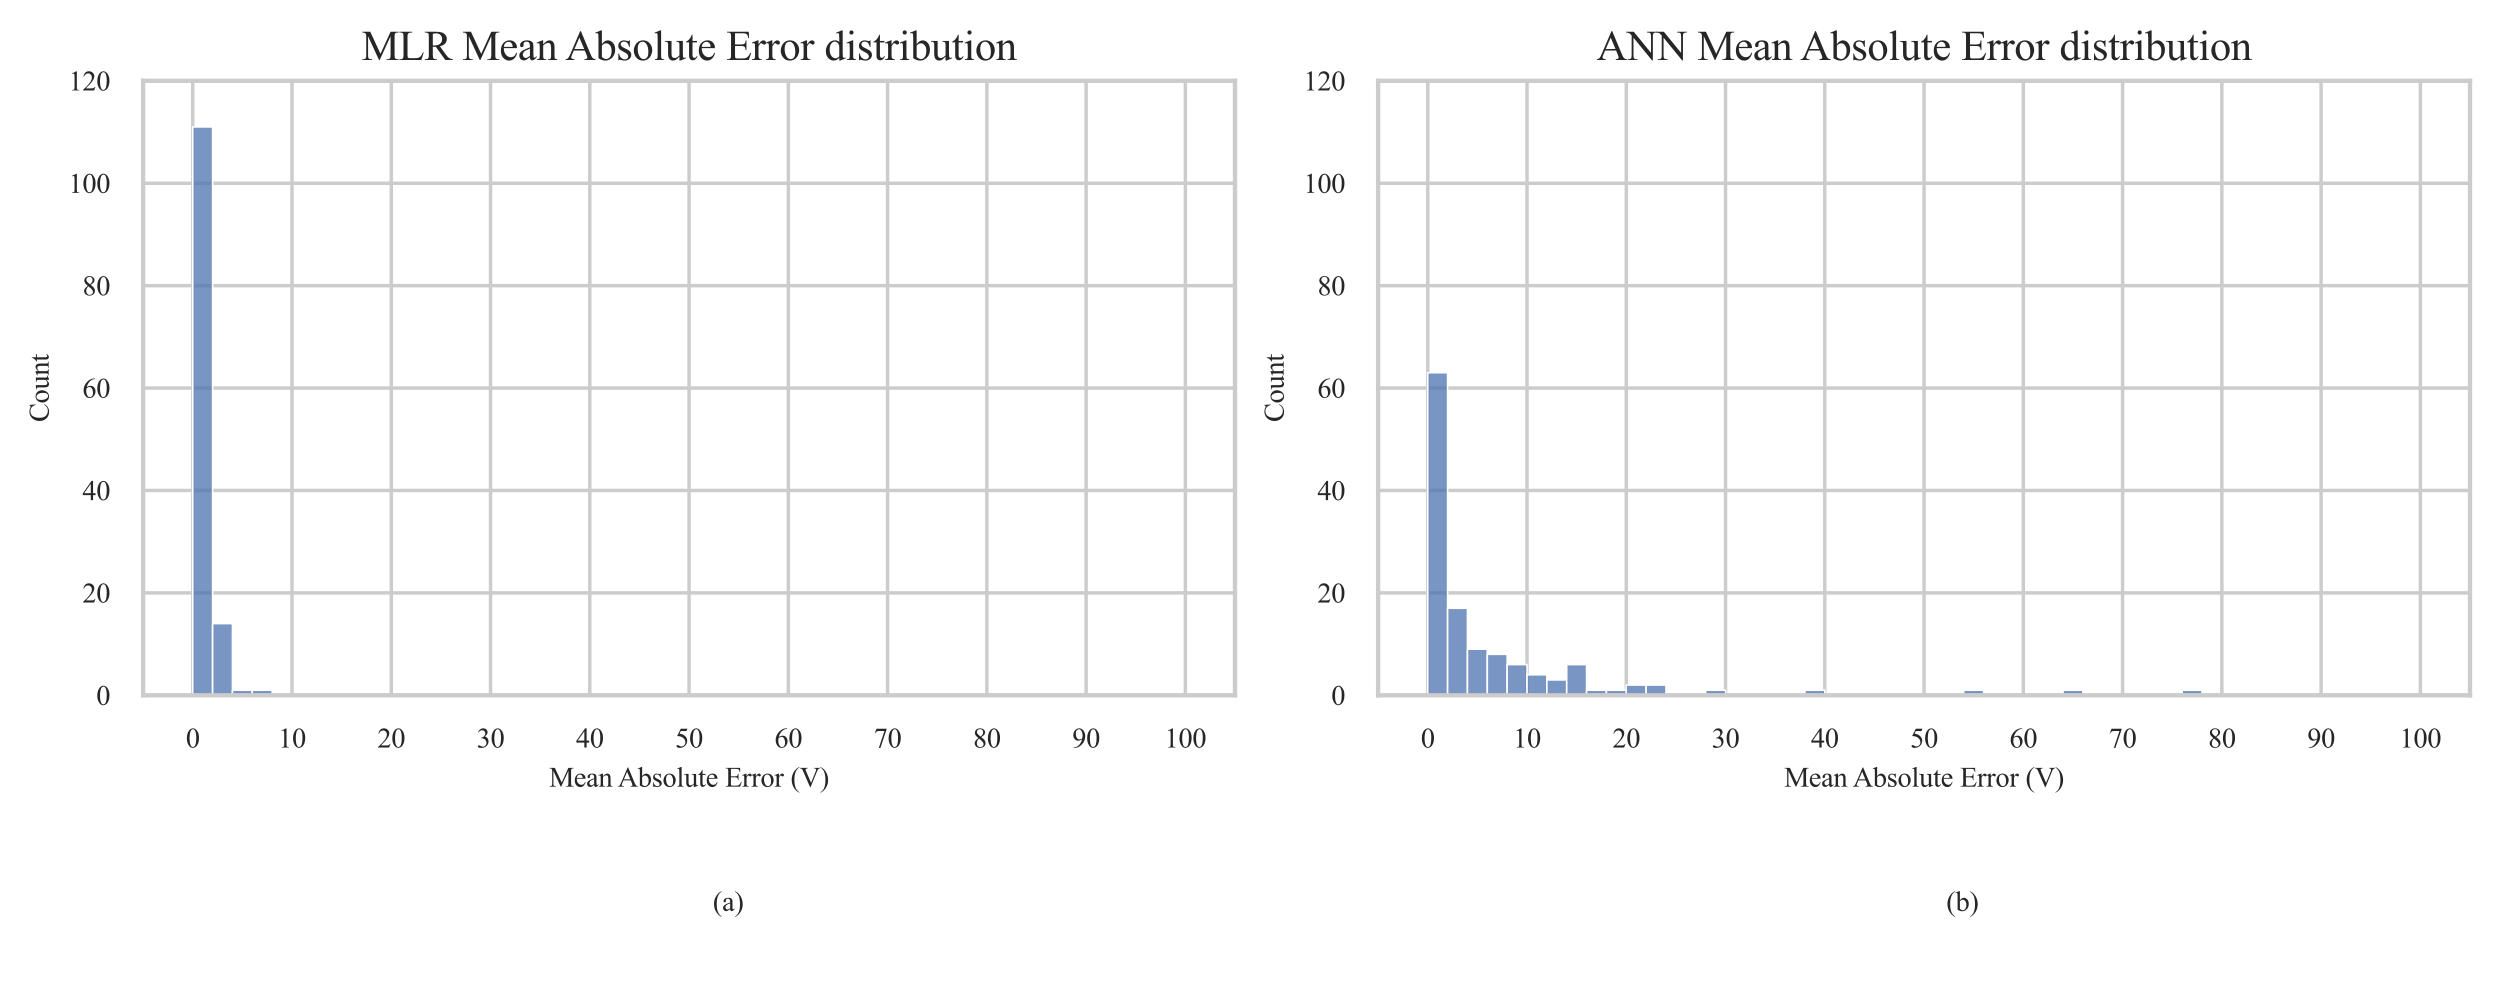 <?xml version="1.0" encoding="utf-8" standalone="no"?>
<!DOCTYPE svg PUBLIC "-//W3C//DTD SVG 1.1//EN"
  "http://www.w3.org/Graphics/SVG/1.1/DTD/svg11.dtd">
<svg xmlns:xlink="http://www.w3.org/1999/xlink" width="720pt" height="288pt" viewBox="0 0 720 288" xmlns="http://www.w3.org/2000/svg" version="1.1">
 <defs>
  <style type="text/css">*{stroke-linejoin: round; stroke-linecap: butt}</style>
 </defs>
 <g id="figure_1">
  <g id="patch_1">
   <path d="M 0 288 
L 720 288 
L 720 0 
L 0 0 
z
" style="fill: #ffffff"/>
  </g>
  <g id="axes_1">
   <g id="patch_2">
    <path d="M 41.22 200.243 
L 355.68 200.243 
L 355.68 23.28 
L 41.22 23.28 
z
" style="fill: #ffffff"/>
   </g>
   <g id="matplotlib.axis_1">
    <g id="xtick_1">
     <g id="line2d_1">
      <path d="M 55.514 200.243 
L 55.514 23.28 
" clip-path="url(#p3153ba50d1)" style="fill: none; stroke: #cccccc; stroke-linecap: round"/>
     </g>
     <g id="text_1">
      <!-- 0 -->
      <g style="fill: #262626" transform="translate(53.514 215.298) scale(0.08 -0.08)">
       <defs>
        <path id="TimesNewRomanPSMT-30" d="M 231 2094 
Q 231 2819 450 3342 
Q 669 3866 1031 4122 
Q 1313 4325 1613 4325 
Q 2100 4325 2488 3828 
Q 2972 3213 2972 2159 
Q 2972 1422 2759 906 
Q 2547 391 2217 158 
Q 1888 -75 1581 -75 
Q 975 -75 572 641 
Q 231 1244 231 2094 
z
M 844 2016 
Q 844 1141 1059 588 
Q 1238 122 1591 122 
Q 1759 122 1940 273 
Q 2122 425 2216 781 
Q 2359 1319 2359 2297 
Q 2359 3022 2209 3506 
Q 2097 3866 1919 4016 
Q 1791 4119 1609 4119 
Q 1397 4119 1231 3928 
Q 1006 3669 925 3112 
Q 844 2556 844 2016 
z
" transform="scale(0.016)"/>
       </defs>
       <use xlink:href="#TimesNewRomanPSMT-30"/>
      </g>
     </g>
    </g>
    <g id="xtick_2">
     <g id="line2d_2">
      <path d="M 84.101 200.243 
L 84.101 23.28 
" clip-path="url(#p3153ba50d1)" style="fill: none; stroke: #cccccc; stroke-linecap: round"/>
     </g>
     <g id="text_2">
      <!-- 10 -->
      <g style="fill: #262626" transform="translate(80.101 215.298) scale(0.08 -0.08)">
       <defs>
        <path id="TimesNewRomanPSMT-31" d="M 750 3822 
L 1781 4325 
L 1884 4325 
L 1884 747 
Q 1884 391 1914 303 
Q 1944 216 2037 169 
Q 2131 122 2419 116 
L 2419 0 
L 825 0 
L 825 116 
Q 1125 122 1212 167 
Q 1300 213 1334 289 
Q 1369 366 1369 747 
L 1369 3034 
Q 1369 3497 1338 3628 
Q 1316 3728 1258 3775 
Q 1200 3822 1119 3822 
Q 1003 3822 797 3725 
L 750 3822 
z
" transform="scale(0.016)"/>
       </defs>
       <use xlink:href="#TimesNewRomanPSMT-31"/>
       <use xlink:href="#TimesNewRomanPSMT-30" x="50"/>
      </g>
     </g>
    </g>
    <g id="xtick_3">
     <g id="line2d_3">
      <path d="M 112.688 200.243 
L 112.688 23.28 
" clip-path="url(#p3153ba50d1)" style="fill: none; stroke: #cccccc; stroke-linecap: round"/>
     </g>
     <g id="text_3">
      <!-- 20 -->
      <g style="fill: #262626" transform="translate(108.688 215.298) scale(0.08 -0.08)">
       <defs>
        <path id="TimesNewRomanPSMT-32" d="M 2934 816 
L 2638 0 
L 138 0 
L 138 116 
Q 1241 1122 1691 1759 
Q 2141 2397 2141 2925 
Q 2141 3328 1894 3587 
Q 1647 3847 1303 3847 
Q 991 3847 742 3664 
Q 494 3481 375 3128 
L 259 3128 
Q 338 3706 661 4015 
Q 984 4325 1469 4325 
Q 1984 4325 2329 3994 
Q 2675 3663 2675 3213 
Q 2675 2891 2525 2569 
Q 2294 2063 1775 1497 
Q 997 647 803 472 
L 1909 472 
Q 2247 472 2383 497 
Q 2519 522 2628 598 
Q 2738 675 2819 816 
L 2934 816 
z
" transform="scale(0.016)"/>
       </defs>
       <use xlink:href="#TimesNewRomanPSMT-32"/>
       <use xlink:href="#TimesNewRomanPSMT-30" x="50"/>
      </g>
     </g>
    </g>
    <g id="xtick_4">
     <g id="line2d_4">
      <path d="M 141.275 200.243 
L 141.275 23.28 
" clip-path="url(#p3153ba50d1)" style="fill: none; stroke: #cccccc; stroke-linecap: round"/>
     </g>
     <g id="text_4">
      <!-- 30 -->
      <g style="fill: #262626" transform="translate(137.275 215.298) scale(0.08 -0.08)">
       <defs>
        <path id="TimesNewRomanPSMT-33" d="M 325 3431 
Q 506 3859 782 4092 
Q 1059 4325 1472 4325 
Q 1981 4325 2253 3994 
Q 2459 3747 2459 3466 
Q 2459 3003 1878 2509 
Q 2269 2356 2469 2072 
Q 2669 1788 2669 1403 
Q 2669 853 2319 450 
Q 1863 -75 997 -75 
Q 569 -75 414 31 
Q 259 138 259 259 
Q 259 350 332 419 
Q 406 488 509 488 
Q 588 488 669 463 
Q 722 447 909 348 
Q 1097 250 1169 231 
Q 1284 197 1416 197 
Q 1734 197 1970 444 
Q 2206 691 2206 1028 
Q 2206 1275 2097 1509 
Q 2016 1684 1919 1775 
Q 1784 1900 1550 2001 
Q 1316 2103 1072 2103 
L 972 2103 
L 972 2197 
Q 1219 2228 1467 2375 
Q 1716 2522 1828 2728 
Q 1941 2934 1941 3181 
Q 1941 3503 1739 3701 
Q 1538 3900 1238 3900 
Q 753 3900 428 3381 
L 325 3431 
z
" transform="scale(0.016)"/>
       </defs>
       <use xlink:href="#TimesNewRomanPSMT-33"/>
       <use xlink:href="#TimesNewRomanPSMT-30" x="50"/>
      </g>
     </g>
    </g>
    <g id="xtick_5">
     <g id="line2d_5">
      <path d="M 169.863 200.243 
L 169.863 23.28 
" clip-path="url(#p3153ba50d1)" style="fill: none; stroke: #cccccc; stroke-linecap: round"/>
     </g>
     <g id="text_5">
      <!-- 40 -->
      <g style="fill: #262626" transform="translate(165.863 215.298) scale(0.08 -0.08)">
       <defs>
        <path id="TimesNewRomanPSMT-34" d="M 2978 1563 
L 2978 1119 
L 2409 1119 
L 2409 0 
L 1894 0 
L 1894 1119 
L 100 1119 
L 100 1519 
L 2066 4325 
L 2409 4325 
L 2409 1563 
L 2978 1563 
z
M 1894 1563 
L 1894 3666 
L 406 1563 
L 1894 1563 
z
" transform="scale(0.016)"/>
       </defs>
       <use xlink:href="#TimesNewRomanPSMT-34"/>
       <use xlink:href="#TimesNewRomanPSMT-30" x="50"/>
      </g>
     </g>
    </g>
    <g id="xtick_6">
     <g id="line2d_6">
      <path d="M 198.45 200.243 
L 198.45 23.28 
" clip-path="url(#p3153ba50d1)" style="fill: none; stroke: #cccccc; stroke-linecap: round"/>
     </g>
     <g id="text_6">
      <!-- 50 -->
      <g style="fill: #262626" transform="translate(194.45 215.298) scale(0.08 -0.08)">
       <defs>
        <path id="TimesNewRomanPSMT-35" d="M 2778 4238 
L 2534 3706 
L 1259 3706 
L 981 3138 
Q 1809 3016 2294 2522 
Q 2709 2097 2709 1522 
Q 2709 1188 2573 903 
Q 2438 619 2231 419 
Q 2025 219 1772 97 
Q 1413 -75 1034 -75 
Q 653 -75 479 54 
Q 306 184 306 341 
Q 306 428 378 495 
Q 450 563 559 563 
Q 641 563 702 538 
Q 763 513 909 409 
Q 1144 247 1384 247 
Q 1750 247 2026 523 
Q 2303 800 2303 1197 
Q 2303 1581 2056 1914 
Q 1809 2247 1375 2428 
Q 1034 2569 447 2591 
L 1259 4238 
L 2778 4238 
z
" transform="scale(0.016)"/>
       </defs>
       <use xlink:href="#TimesNewRomanPSMT-35"/>
       <use xlink:href="#TimesNewRomanPSMT-30" x="50"/>
      </g>
     </g>
    </g>
    <g id="xtick_7">
     <g id="line2d_7">
      <path d="M 227.037 200.243 
L 227.037 23.28 
" clip-path="url(#p3153ba50d1)" style="fill: none; stroke: #cccccc; stroke-linecap: round"/>
     </g>
     <g id="text_7">
      <!-- 60 -->
      <g style="fill: #262626" transform="translate(223.037 215.298) scale(0.08 -0.08)">
       <defs>
        <path id="TimesNewRomanPSMT-36" d="M 2869 4325 
L 2869 4209 
Q 2456 4169 2195 4045 
Q 1934 3922 1679 3669 
Q 1425 3416 1258 3105 
Q 1091 2794 978 2366 
Q 1428 2675 1881 2675 
Q 2316 2675 2634 2325 
Q 2953 1975 2953 1425 
Q 2953 894 2631 456 
Q 2244 -75 1606 -75 
Q 1172 -75 869 213 
Q 275 772 275 1663 
Q 275 2231 503 2743 
Q 731 3256 1154 3653 
Q 1578 4050 1965 4187 
Q 2353 4325 2688 4325 
L 2869 4325 
z
M 925 2138 
Q 869 1716 869 1456 
Q 869 1156 980 804 
Q 1091 453 1309 247 
Q 1469 100 1697 100 
Q 1969 100 2183 356 
Q 2397 613 2397 1088 
Q 2397 1622 2184 2012 
Q 1972 2403 1581 2403 
Q 1463 2403 1327 2353 
Q 1191 2303 925 2138 
z
" transform="scale(0.016)"/>
       </defs>
       <use xlink:href="#TimesNewRomanPSMT-36"/>
       <use xlink:href="#TimesNewRomanPSMT-30" x="50"/>
      </g>
     </g>
    </g>
    <g id="xtick_8">
     <g id="line2d_8">
      <path d="M 255.625 200.243 
L 255.625 23.28 
" clip-path="url(#p3153ba50d1)" style="fill: none; stroke: #cccccc; stroke-linecap: round"/>
     </g>
     <g id="text_8">
      <!-- 70 -->
      <g style="fill: #262626" transform="translate(251.625 215.298) scale(0.08 -0.08)">
       <defs>
        <path id="TimesNewRomanPSMT-37" d="M 644 4238 
L 2916 4238 
L 2916 4119 
L 1503 -88 
L 1153 -88 
L 2419 3728 
L 1253 3728 
Q 900 3728 750 3644 
Q 488 3500 328 3200 
L 238 3234 
L 644 4238 
z
" transform="scale(0.016)"/>
       </defs>
       <use xlink:href="#TimesNewRomanPSMT-37"/>
       <use xlink:href="#TimesNewRomanPSMT-30" x="50"/>
      </g>
     </g>
    </g>
    <g id="xtick_9">
     <g id="line2d_9">
      <path d="M 284.212 200.243 
L 284.212 23.28 
" clip-path="url(#p3153ba50d1)" style="fill: none; stroke: #cccccc; stroke-linecap: round"/>
     </g>
     <g id="text_9">
      <!-- 80 -->
      <g style="fill: #262626" transform="translate(280.212 215.298) scale(0.08 -0.08)">
       <defs>
        <path id="TimesNewRomanPSMT-38" d="M 1228 2134 
Q 725 2547 579 2797 
Q 434 3047 434 3316 
Q 434 3728 753 4026 
Q 1072 4325 1600 4325 
Q 2113 4325 2425 4047 
Q 2738 3769 2738 3413 
Q 2738 3175 2569 2928 
Q 2400 2681 1866 2347 
Q 2416 1922 2594 1678 
Q 2831 1359 2831 1006 
Q 2831 559 2490 242 
Q 2150 -75 1597 -75 
Q 994 -75 656 303 
Q 388 606 388 966 
Q 388 1247 577 1523 
Q 766 1800 1228 2134 
z
M 1719 2469 
Q 2094 2806 2194 3001 
Q 2294 3197 2294 3444 
Q 2294 3772 2109 3958 
Q 1925 4144 1606 4144 
Q 1288 4144 1088 3959 
Q 888 3775 888 3528 
Q 888 3366 970 3203 
Q 1053 3041 1206 2894 
L 1719 2469 
z
M 1375 2016 
Q 1116 1797 991 1539 
Q 866 1281 866 981 
Q 866 578 1086 336 
Q 1306 94 1647 94 
Q 1984 94 2187 284 
Q 2391 475 2391 747 
Q 2391 972 2272 1150 
Q 2050 1481 1375 2016 
z
" transform="scale(0.016)"/>
       </defs>
       <use xlink:href="#TimesNewRomanPSMT-38"/>
       <use xlink:href="#TimesNewRomanPSMT-30" x="50"/>
      </g>
     </g>
    </g>
    <g id="xtick_10">
     <g id="line2d_10">
      <path d="M 312.799 200.243 
L 312.799 23.28 
" clip-path="url(#p3153ba50d1)" style="fill: none; stroke: #cccccc; stroke-linecap: round"/>
     </g>
     <g id="text_10">
      <!-- 90 -->
      <g style="fill: #262626" transform="translate(308.799 215.298) scale(0.08 -0.08)">
       <defs>
        <path id="TimesNewRomanPSMT-39" d="M 338 -88 
L 338 28 
Q 744 34 1094 217 
Q 1444 400 1770 856 
Q 2097 1313 2225 1859 
Q 1734 1544 1338 1544 
Q 891 1544 572 1889 
Q 253 2234 253 2806 
Q 253 3363 572 3797 
Q 956 4325 1575 4325 
Q 2097 4325 2469 3894 
Q 2925 3359 2925 2575 
Q 2925 1869 2578 1258 
Q 2231 647 1613 244 
Q 1109 -88 516 -88 
L 338 -88 
z
M 2275 2091 
Q 2331 2497 2331 2741 
Q 2331 3044 2228 3395 
Q 2125 3747 1936 3934 
Q 1747 4122 1506 4122 
Q 1228 4122 1018 3872 
Q 809 3622 809 3128 
Q 809 2469 1088 2097 
Q 1291 1828 1588 1828 
Q 1731 1828 1928 1897 
Q 2125 1966 2275 2091 
z
" transform="scale(0.016)"/>
       </defs>
       <use xlink:href="#TimesNewRomanPSMT-39"/>
       <use xlink:href="#TimesNewRomanPSMT-30" x="50"/>
      </g>
     </g>
    </g>
    <g id="xtick_11">
     <g id="line2d_11">
      <path d="M 341.386 200.243 
L 341.386 23.28 
" clip-path="url(#p3153ba50d1)" style="fill: none; stroke: #cccccc; stroke-linecap: round"/>
     </g>
     <g id="text_11">
      <!-- 100 -->
      <g style="fill: #262626" transform="translate(335.386 215.298) scale(0.08 -0.08)">
       <use xlink:href="#TimesNewRomanPSMT-31"/>
       <use xlink:href="#TimesNewRomanPSMT-30" x="50"/>
       <use xlink:href="#TimesNewRomanPSMT-30" x="100"/>
      </g>
     </g>
    </g>
    <g id="text_12">
     <!-- Mean Absolute Error (V) -->
     <g style="fill: #262626" transform="translate(158.127 226.565) scale(0.08 -0.08)">
      <defs>
       <path id="TimesNewRomanPSMT-4d" d="M 2619 0 
L 981 3566 
L 981 734 
Q 981 344 1066 247 
Q 1181 116 1431 116 
L 1581 116 
L 1581 0 
L 106 0 
L 106 116 
L 256 116 
Q 525 116 638 278 
Q 706 378 706 734 
L 706 3503 
Q 706 3784 644 3909 
Q 600 4000 483 4061 
Q 366 4122 106 4122 
L 106 4238 
L 1306 4238 
L 2844 922 
L 4356 4238 
L 5556 4238 
L 5556 4122 
L 5409 4122 
Q 5138 4122 5025 3959 
Q 4956 3859 4956 3503 
L 4956 734 
Q 4956 344 5044 247 
Q 5159 116 5409 116 
L 5556 116 
L 5556 0 
L 3756 0 
L 3756 116 
L 3906 116 
Q 4178 116 4288 278 
Q 4356 378 4356 734 
L 4356 3566 
L 2722 0 
L 2619 0 
z
" transform="scale(0.016)"/>
       <path id="TimesNewRomanPSMT-65" d="M 681 1784 
Q 678 1147 991 784 
Q 1303 422 1725 422 
Q 2006 422 2214 576 
Q 2422 731 2563 1106 
L 2659 1044 
Q 2594 616 2278 264 
Q 1963 -88 1488 -88 
Q 972 -88 605 314 
Q 238 716 238 1394 
Q 238 2128 614 2539 
Q 991 2950 1559 2950 
Q 2041 2950 2350 2633 
Q 2659 2316 2659 1784 
L 681 1784 
z
M 681 1966 
L 2006 1966 
Q 1991 2241 1941 2353 
Q 1863 2528 1708 2628 
Q 1553 2728 1384 2728 
Q 1125 2728 920 2526 
Q 716 2325 681 1966 
z
" transform="scale(0.016)"/>
       <path id="TimesNewRomanPSMT-61" d="M 1822 413 
Q 1381 72 1269 19 
Q 1100 -59 909 -59 
Q 613 -59 420 144 
Q 228 347 228 678 
Q 228 888 322 1041 
Q 450 1253 767 1440 
Q 1084 1628 1822 1897 
L 1822 2009 
Q 1822 2438 1686 2597 
Q 1550 2756 1291 2756 
Q 1094 2756 978 2650 
Q 859 2544 859 2406 
L 866 2225 
Q 866 2081 792 2003 
Q 719 1925 600 1925 
Q 484 1925 411 2006 
Q 338 2088 338 2228 
Q 338 2497 613 2722 
Q 888 2947 1384 2947 
Q 1766 2947 2009 2819 
Q 2194 2722 2281 2516 
Q 2338 2381 2338 1966 
L 2338 994 
Q 2338 584 2353 492 
Q 2369 400 2405 369 
Q 2441 338 2488 338 
Q 2538 338 2575 359 
Q 2641 400 2828 588 
L 2828 413 
Q 2478 -56 2159 -56 
Q 2006 -56 1915 50 
Q 1825 156 1822 413 
z
M 1822 616 
L 1822 1706 
Q 1350 1519 1213 1441 
Q 966 1303 859 1153 
Q 753 1003 753 825 
Q 753 600 887 451 
Q 1022 303 1197 303 
Q 1434 303 1822 616 
z
" transform="scale(0.016)"/>
       <path id="TimesNewRomanPSMT-6e" d="M 1034 2341 
Q 1538 2947 1994 2947 
Q 2228 2947 2397 2830 
Q 2566 2713 2666 2444 
Q 2734 2256 2734 1869 
L 2734 647 
Q 2734 375 2778 278 
Q 2813 200 2889 156 
Q 2966 113 3172 113 
L 3172 0 
L 1756 0 
L 1756 113 
L 1816 113 
Q 2016 113 2095 173 
Q 2175 234 2206 353 
Q 2219 400 2219 647 
L 2219 1819 
Q 2219 2209 2117 2386 
Q 2016 2563 1775 2563 
Q 1403 2563 1034 2156 
L 1034 647 
Q 1034 356 1069 288 
Q 1113 197 1189 155 
Q 1266 113 1500 113 
L 1500 0 
L 84 0 
L 84 113 
L 147 113 
Q 366 113 442 223 
Q 519 334 519 647 
L 519 1709 
Q 519 2225 495 2337 
Q 472 2450 423 2490 
Q 375 2531 294 2531 
Q 206 2531 84 2484 
L 38 2597 
L 900 2947 
L 1034 2947 
L 1034 2341 
z
" transform="scale(0.016)"/>
       <path id="TimesNewRomanPSMT-20" transform="scale(0.016)"/>
       <path id="TimesNewRomanPSMT-41" d="M 2928 1419 
L 1288 1419 
L 1000 750 
Q 894 503 894 381 
Q 894 284 986 211 
Q 1078 138 1384 116 
L 1384 0 
L 50 0 
L 50 116 
Q 316 163 394 238 
Q 553 388 747 847 
L 2238 4334 
L 2347 4334 
L 3822 809 
Q 4000 384 4145 257 
Q 4291 131 4550 116 
L 4550 0 
L 2878 0 
L 2878 116 
Q 3131 128 3220 200 
Q 3309 272 3309 375 
Q 3309 513 3184 809 
L 2928 1419 
z
M 2841 1650 
L 2122 3363 
L 1384 1650 
L 2841 1650 
z
" transform="scale(0.016)"/>
       <path id="TimesNewRomanPSMT-62" d="M 984 2369 
Q 1400 2947 1881 2947 
Q 2322 2947 2650 2570 
Q 2978 2194 2978 1541 
Q 2978 778 2472 313 
Q 2038 -88 1503 -88 
Q 1253 -88 995 3 
Q 738 94 469 275 
L 469 3241 
Q 469 3728 445 3840 
Q 422 3953 372 3993 
Q 322 4034 247 4034 
Q 159 4034 28 3984 
L -16 4094 
L 844 4444 
L 984 4444 
L 984 2369 
z
M 984 2169 
L 984 456 
Q 1144 300 1314 220 
Q 1484 141 1663 141 
Q 1947 141 2192 453 
Q 2438 766 2438 1363 
Q 2438 1913 2192 2208 
Q 1947 2503 1634 2503 
Q 1469 2503 1303 2419 
Q 1178 2356 984 2169 
z
" transform="scale(0.016)"/>
       <path id="TimesNewRomanPSMT-73" d="M 2050 2947 
L 2050 1972 
L 1947 1972 
Q 1828 2431 1642 2597 
Q 1456 2763 1169 2763 
Q 950 2763 815 2647 
Q 681 2531 681 2391 
Q 681 2216 781 2091 
Q 878 1963 1175 1819 
L 1631 1597 
Q 2266 1288 2266 781 
Q 2266 391 1970 151 
Q 1675 -88 1309 -88 
Q 1047 -88 709 6 
Q 606 38 541 38 
Q 469 38 428 -44 
L 325 -44 
L 325 978 
L 428 978 
Q 516 541 762 319 
Q 1009 97 1316 97 
Q 1531 97 1667 223 
Q 1803 350 1803 528 
Q 1803 744 1651 891 
Q 1500 1038 1047 1263 
Q 594 1488 453 1669 
Q 313 1847 313 2119 
Q 313 2472 555 2709 
Q 797 2947 1181 2947 
Q 1350 2947 1591 2875 
Q 1750 2828 1803 2828 
Q 1853 2828 1881 2850 
Q 1909 2872 1947 2947 
L 2050 2947 
z
" transform="scale(0.016)"/>
       <path id="TimesNewRomanPSMT-6f" d="M 1600 2947 
Q 2250 2947 2644 2453 
Q 2978 2031 2978 1484 
Q 2978 1100 2793 706 
Q 2609 313 2286 112 
Q 1963 -88 1566 -88 
Q 919 -88 538 428 
Q 216 863 216 1403 
Q 216 1797 411 2186 
Q 606 2575 925 2761 
Q 1244 2947 1600 2947 
z
M 1503 2744 
Q 1338 2744 1170 2645 
Q 1003 2547 900 2300 
Q 797 2053 797 1666 
Q 797 1041 1045 587 
Q 1294 134 1700 134 
Q 2003 134 2200 384 
Q 2397 634 2397 1244 
Q 2397 2006 2069 2444 
Q 1847 2744 1503 2744 
z
" transform="scale(0.016)"/>
       <path id="TimesNewRomanPSMT-6c" d="M 1184 4444 
L 1184 647 
Q 1184 378 1223 290 
Q 1263 203 1344 158 
Q 1425 113 1647 113 
L 1647 0 
L 244 0 
L 244 113 
Q 441 113 512 153 
Q 584 194 625 287 
Q 666 381 666 647 
L 666 3247 
Q 666 3731 644 3842 
Q 622 3953 573 3993 
Q 525 4034 450 4034 
Q 369 4034 244 3984 
L 191 4094 
L 1044 4444 
L 1184 4444 
z
" transform="scale(0.016)"/>
       <path id="TimesNewRomanPSMT-75" d="M 2709 2863 
L 2709 1128 
Q 2709 631 2732 520 
Q 2756 409 2807 365 
Q 2859 322 2928 322 
Q 3025 322 3147 375 
L 3191 266 
L 2334 -88 
L 2194 -88 
L 2194 519 
Q 1825 119 1631 15 
Q 1438 -88 1222 -88 
Q 981 -88 804 51 
Q 628 191 559 409 
Q 491 628 491 1028 
L 491 2306 
Q 491 2509 447 2587 
Q 403 2666 317 2708 
Q 231 2750 6 2747 
L 6 2863 
L 1009 2863 
L 1009 947 
Q 1009 547 1148 422 
Q 1288 297 1484 297 
Q 1619 297 1789 381 
Q 1959 466 2194 703 
L 2194 2325 
Q 2194 2569 2105 2655 
Q 2016 2741 1734 2747 
L 1734 2863 
L 2709 2863 
z
" transform="scale(0.016)"/>
       <path id="TimesNewRomanPSMT-74" d="M 1031 3803 
L 1031 2863 
L 1700 2863 
L 1700 2644 
L 1031 2644 
L 1031 788 
Q 1031 509 1111 412 
Q 1191 316 1316 316 
Q 1419 316 1516 380 
Q 1613 444 1666 569 
L 1788 569 
Q 1678 263 1478 108 
Q 1278 -47 1066 -47 
Q 922 -47 784 33 
Q 647 113 581 261 
Q 516 409 516 719 
L 516 2644 
L 63 2644 
L 63 2747 
Q 234 2816 414 2980 
Q 594 3144 734 3369 
Q 806 3488 934 3803 
L 1031 3803 
z
" transform="scale(0.016)"/>
       <path id="TimesNewRomanPSMT-45" d="M 1338 4006 
L 1338 2331 
L 2269 2331 
Q 2631 2331 2753 2441 
Q 2916 2584 2934 2947 
L 3050 2947 
L 3050 1472 
L 2934 1472 
Q 2891 1781 2847 1869 
Q 2791 1978 2662 2040 
Q 2534 2103 2269 2103 
L 1338 2103 
L 1338 706 
Q 1338 425 1363 364 
Q 1388 303 1450 267 
Q 1513 231 1688 231 
L 2406 231 
Q 2766 231 2928 281 
Q 3091 331 3241 478 
Q 3434 672 3638 1063 
L 3763 1063 
L 3397 0 
L 131 0 
L 131 116 
L 281 116 
Q 431 116 566 188 
Q 666 238 702 338 
Q 738 438 738 747 
L 738 3500 
Q 738 3903 656 3997 
Q 544 4122 281 4122 
L 131 4122 
L 131 4238 
L 3397 4238 
L 3444 3309 
L 3322 3309 
Q 3256 3644 3176 3769 
Q 3097 3894 2941 3959 
Q 2816 4006 2500 4006 
L 1338 4006 
z
" transform="scale(0.016)"/>
       <path id="TimesNewRomanPSMT-72" d="M 1038 2947 
L 1038 2303 
Q 1397 2947 1775 2947 
Q 1947 2947 2059 2842 
Q 2172 2738 2172 2600 
Q 2172 2478 2090 2393 
Q 2009 2309 1897 2309 
Q 1788 2309 1652 2417 
Q 1516 2525 1450 2525 
Q 1394 2525 1328 2463 
Q 1188 2334 1038 2041 
L 1038 669 
Q 1038 431 1097 309 
Q 1138 225 1241 169 
Q 1344 113 1538 113 
L 1538 0 
L 72 0 
L 72 113 
Q 291 113 397 181 
Q 475 231 506 341 
Q 522 394 522 644 
L 522 1753 
Q 522 2253 501 2348 
Q 481 2444 426 2487 
Q 372 2531 291 2531 
Q 194 2531 72 2484 
L 41 2597 
L 906 2947 
L 1038 2947 
z
" transform="scale(0.016)"/>
       <path id="TimesNewRomanPSMT-28" d="M 1988 -1253 
L 1988 -1369 
Q 1516 -1131 1200 -813 
Q 750 -359 506 256 
Q 263 872 263 1534 
Q 263 2503 741 3301 
Q 1219 4100 1988 4444 
L 1988 4313 
Q 1603 4100 1356 3731 
Q 1109 3363 987 2797 
Q 866 2231 866 1616 
Q 866 947 969 400 
Q 1050 -31 1165 -292 
Q 1281 -553 1476 -793 
Q 1672 -1034 1988 -1253 
z
" transform="scale(0.016)"/>
       <path id="TimesNewRomanPSMT-56" d="M 4544 4238 
L 4544 4122 
Q 4319 4081 4203 3978 
Q 4038 3825 3909 3509 
L 2431 -97 
L 2316 -97 
L 728 3556 
Q 606 3838 556 3900 
Q 478 3997 364 4051 
Q 250 4106 56 4122 
L 56 4238 
L 1788 4238 
L 1788 4122 
Q 1494 4094 1406 4022 
Q 1319 3950 1319 3838 
Q 1319 3681 1463 3350 
L 2541 866 
L 3541 3319 
Q 3688 3681 3688 3822 
Q 3688 3913 3597 3995 
Q 3506 4078 3291 4113 
Q 3275 4116 3238 4122 
L 3238 4238 
L 4544 4238 
z
" transform="scale(0.016)"/>
       <path id="TimesNewRomanPSMT-29" d="M 144 4313 
L 144 4444 
Q 619 4209 934 3891 
Q 1381 3434 1625 2820 
Q 1869 2206 1869 1541 
Q 1869 572 1392 -226 
Q 916 -1025 144 -1369 
L 144 -1253 
Q 528 -1038 776 -670 
Q 1025 -303 1145 264 
Q 1266 831 1266 1447 
Q 1266 2113 1163 2663 
Q 1084 3094 967 3353 
Q 850 3613 656 3853 
Q 463 4094 144 4313 
z
" transform="scale(0.016)"/>
      </defs>
      <use xlink:href="#TimesNewRomanPSMT-4d"/>
      <use xlink:href="#TimesNewRomanPSMT-65" x="88.916"/>
      <use xlink:href="#TimesNewRomanPSMT-61" x="133.301"/>
      <use xlink:href="#TimesNewRomanPSMT-6e" x="177.686"/>
      <use xlink:href="#TimesNewRomanPSMT-20" x="227.686"/>
      <use xlink:href="#TimesNewRomanPSMT-41" x="247.186"/>
      <use xlink:href="#TimesNewRomanPSMT-62" x="319.402"/>
      <use xlink:href="#TimesNewRomanPSMT-73" x="369.402"/>
      <use xlink:href="#TimesNewRomanPSMT-6f" x="408.318"/>
      <use xlink:href="#TimesNewRomanPSMT-6c" x="458.318"/>
      <use xlink:href="#TimesNewRomanPSMT-75" x="486.102"/>
      <use xlink:href="#TimesNewRomanPSMT-74" x="536.102"/>
      <use xlink:href="#TimesNewRomanPSMT-65" x="563.885"/>
      <use xlink:href="#TimesNewRomanPSMT-20" x="608.27"/>
      <use xlink:href="#TimesNewRomanPSMT-45" x="633.27"/>
      <use xlink:href="#TimesNewRomanPSMT-72" x="694.354"/>
      <use xlink:href="#TimesNewRomanPSMT-72" x="727.654"/>
      <use xlink:href="#TimesNewRomanPSMT-6f" x="760.955"/>
      <use xlink:href="#TimesNewRomanPSMT-72" x="810.955"/>
      <use xlink:href="#TimesNewRomanPSMT-20" x="844.256"/>
      <use xlink:href="#TimesNewRomanPSMT-28" x="869.256"/>
      <use xlink:href="#TimesNewRomanPSMT-56" x="902.557"/>
      <use xlink:href="#TimesNewRomanPSMT-29" x="974.773"/>
     </g>
    </g>
   </g>
   <g id="matplotlib.axis_2">
    <g id="ytick_1">
     <g id="line2d_12">
      <path d="M 41.22 200.243 
L 355.68 200.243 
" clip-path="url(#p3153ba50d1)" style="fill: none; stroke: #cccccc; stroke-linecap: round"/>
     </g>
     <g id="text_13">
      <!-- 0 -->
      <g style="fill: #262626" transform="translate(27.72 203.021) scale(0.08 -0.08)">
       <use xlink:href="#TimesNewRomanPSMT-30"/>
      </g>
     </g>
    </g>
    <g id="ytick_2">
     <g id="line2d_13">
      <path d="M 41.22 170.75 
L 355.68 170.75 
" clip-path="url(#p3153ba50d1)" style="fill: none; stroke: #cccccc; stroke-linecap: round"/>
     </g>
     <g id="text_14">
      <!-- 20 -->
      <g style="fill: #262626" transform="translate(23.72 173.527) scale(0.08 -0.08)">
       <use xlink:href="#TimesNewRomanPSMT-32"/>
       <use xlink:href="#TimesNewRomanPSMT-30" x="50"/>
      </g>
     </g>
    </g>
    <g id="ytick_3">
     <g id="line2d_14">
      <path d="M 41.22 141.256 
L 355.68 141.256 
" clip-path="url(#p3153ba50d1)" style="fill: none; stroke: #cccccc; stroke-linecap: round"/>
     </g>
     <g id="text_15">
      <!-- 40 -->
      <g style="fill: #262626" transform="translate(23.72 144.033) scale(0.08 -0.08)">
       <use xlink:href="#TimesNewRomanPSMT-34"/>
       <use xlink:href="#TimesNewRomanPSMT-30" x="50"/>
      </g>
     </g>
    </g>
    <g id="ytick_4">
     <g id="line2d_15">
      <path d="M 41.22 111.762 
L 355.68 111.762 
" clip-path="url(#p3153ba50d1)" style="fill: none; stroke: #cccccc; stroke-linecap: round"/>
     </g>
     <g id="text_16">
      <!-- 60 -->
      <g style="fill: #262626" transform="translate(23.72 114.539) scale(0.08 -0.08)">
       <use xlink:href="#TimesNewRomanPSMT-36"/>
       <use xlink:href="#TimesNewRomanPSMT-30" x="50"/>
      </g>
     </g>
    </g>
    <g id="ytick_5">
     <g id="line2d_16">
      <path d="M 41.22 82.268 
L 355.68 82.268 
" clip-path="url(#p3153ba50d1)" style="fill: none; stroke: #cccccc; stroke-linecap: round"/>
     </g>
     <g id="text_17">
      <!-- 80 -->
      <g style="fill: #262626" transform="translate(23.72 85.045) scale(0.08 -0.08)">
       <use xlink:href="#TimesNewRomanPSMT-38"/>
       <use xlink:href="#TimesNewRomanPSMT-30" x="50"/>
      </g>
     </g>
    </g>
    <g id="ytick_6">
     <g id="line2d_17">
      <path d="M 41.22 52.774 
L 355.68 52.774 
" clip-path="url(#p3153ba50d1)" style="fill: none; stroke: #cccccc; stroke-linecap: round"/>
     </g>
     <g id="text_18">
      <!-- 100 -->
      <g style="fill: #262626" transform="translate(19.72 55.551) scale(0.08 -0.08)">
       <use xlink:href="#TimesNewRomanPSMT-31"/>
       <use xlink:href="#TimesNewRomanPSMT-30" x="50"/>
       <use xlink:href="#TimesNewRomanPSMT-30" x="100"/>
      </g>
     </g>
    </g>
    <g id="ytick_7">
     <g id="line2d_18">
      <path d="M 41.22 23.28 
L 355.68 23.28 
" clip-path="url(#p3153ba50d1)" style="fill: none; stroke: #cccccc; stroke-linecap: round"/>
     </g>
     <g id="text_19">
      <!-- 120 -->
      <g style="fill: #262626" transform="translate(19.72 26.058) scale(0.08 -0.08)">
       <use xlink:href="#TimesNewRomanPSMT-31"/>
       <use xlink:href="#TimesNewRomanPSMT-32" x="50"/>
       <use xlink:href="#TimesNewRomanPSMT-30" x="100"/>
      </g>
     </g>
    </g>
    <g id="text_20">
     <!-- Count -->
     <g style="fill: #262626" transform="translate(14.009 121.541) rotate(-90) scale(0.08 -0.08)">
      <defs>
       <path id="TimesNewRomanPSMT-43" d="M 3853 4334 
L 3950 2894 
L 3853 2894 
Q 3659 3541 3300 3825 
Q 2941 4109 2438 4109 
Q 2016 4109 1675 3895 
Q 1334 3681 1139 3212 
Q 944 2744 944 2047 
Q 944 1472 1128 1050 
Q 1313 628 1683 403 
Q 2053 178 2528 178 
Q 2941 178 3256 354 
Q 3572 531 3950 1056 
L 4047 994 
Q 3728 428 3303 165 
Q 2878 -97 2294 -97 
Q 1241 -97 663 684 
Q 231 1266 231 2053 
Q 231 2688 515 3219 
Q 800 3750 1298 4042 
Q 1797 4334 2388 4334 
Q 2847 4334 3294 4109 
Q 3425 4041 3481 4041 
Q 3566 4041 3628 4100 
Q 3709 4184 3744 4334 
L 3853 4334 
z
" transform="scale(0.016)"/>
      </defs>
      <use xlink:href="#TimesNewRomanPSMT-43"/>
      <use xlink:href="#TimesNewRomanPSMT-6f" x="66.699"/>
      <use xlink:href="#TimesNewRomanPSMT-75" x="116.699"/>
      <use xlink:href="#TimesNewRomanPSMT-6e" x="166.699"/>
      <use xlink:href="#TimesNewRomanPSMT-74" x="216.699"/>
     </g>
    </g>
   </g>
   <g id="patch_3">
    <path d="M 55.514 200.243 
L 61.231 200.243 
L 61.231 36.552 
L 55.514 36.552 
z
" clip-path="url(#p3153ba50d1)" style="fill: #4c72b0; fill-opacity: 0.75; stroke: #ffffff; stroke-width: 0.461; stroke-linejoin: miter"/>
   </g>
   <g id="patch_4">
    <path d="M 61.231 200.243 
L 66.949 200.243 
L 66.949 179.598 
L 61.231 179.598 
z
" clip-path="url(#p3153ba50d1)" style="fill: #4c72b0; fill-opacity: 0.75; stroke: #ffffff; stroke-width: 0.461; stroke-linejoin: miter"/>
   </g>
   <g id="patch_5">
    <path d="M 66.949 200.243 
L 72.666 200.243 
L 72.666 198.769 
L 66.949 198.769 
z
" clip-path="url(#p3153ba50d1)" style="fill: #4c72b0; fill-opacity: 0.75; stroke: #ffffff; stroke-width: 0.461; stroke-linejoin: miter"/>
   </g>
   <g id="patch_6">
    <path d="M 72.666 200.243 
L 78.383 200.243 
L 78.383 198.769 
L 72.666 198.769 
z
" clip-path="url(#p3153ba50d1)" style="fill: #4c72b0; fill-opacity: 0.75; stroke: #ffffff; stroke-width: 0.461; stroke-linejoin: miter"/>
   </g>
   <g id="patch_7">
    <path d="M 78.383 200.243 
L 84.101 200.243 
L 84.101 200.243 
L 78.383 200.243 
z
" clip-path="url(#p3153ba50d1)" style="fill: #4c72b0; fill-opacity: 0.75; stroke: #ffffff; stroke-width: 0.461; stroke-linejoin: miter"/>
   </g>
   <g id="patch_8">
    <path d="M 84.101 200.243 
L 89.818 200.243 
L 89.818 200.243 
L 84.101 200.243 
z
" clip-path="url(#p3153ba50d1)" style="fill: #4c72b0; fill-opacity: 0.75; stroke: #ffffff; stroke-width: 0.461; stroke-linejoin: miter"/>
   </g>
   <g id="patch_9">
    <path d="M 89.818 200.243 
L 95.536 200.243 
L 95.536 200.243 
L 89.818 200.243 
z
" clip-path="url(#p3153ba50d1)" style="fill: #4c72b0; fill-opacity: 0.75; stroke: #ffffff; stroke-width: 0.461; stroke-linejoin: miter"/>
   </g>
   <g id="patch_10">
    <path d="M 95.536 200.243 
L 101.253 200.243 
L 101.253 200.243 
L 95.536 200.243 
z
" clip-path="url(#p3153ba50d1)" style="fill: #4c72b0; fill-opacity: 0.75; stroke: #ffffff; stroke-width: 0.461; stroke-linejoin: miter"/>
   </g>
   <g id="patch_11">
    <path d="M 101.253 200.243 
L 106.971 200.243 
L 106.971 200.243 
L 101.253 200.243 
z
" clip-path="url(#p3153ba50d1)" style="fill: #4c72b0; fill-opacity: 0.75; stroke: #ffffff; stroke-width: 0.461; stroke-linejoin: miter"/>
   </g>
   <g id="patch_12">
    <path d="M 106.971 200.243 
L 112.688 200.243 
L 112.688 200.243 
L 106.971 200.243 
z
" clip-path="url(#p3153ba50d1)" style="fill: #4c72b0; fill-opacity: 0.75; stroke: #ffffff; stroke-width: 0.461; stroke-linejoin: miter"/>
   </g>
   <g id="patch_13">
    <path d="M 112.688 200.243 
L 118.406 200.243 
L 118.406 200.243 
L 112.688 200.243 
z
" clip-path="url(#p3153ba50d1)" style="fill: #4c72b0; fill-opacity: 0.75; stroke: #ffffff; stroke-width: 0.461; stroke-linejoin: miter"/>
   </g>
   <g id="patch_14">
    <path d="M 118.406 200.243 
L 124.123 200.243 
L 124.123 200.243 
L 118.406 200.243 
z
" clip-path="url(#p3153ba50d1)" style="fill: #4c72b0; fill-opacity: 0.75; stroke: #ffffff; stroke-width: 0.461; stroke-linejoin: miter"/>
   </g>
   <g id="patch_15">
    <path d="M 124.123 200.243 
L 129.841 200.243 
L 129.841 200.243 
L 124.123 200.243 
z
" clip-path="url(#p3153ba50d1)" style="fill: #4c72b0; fill-opacity: 0.75; stroke: #ffffff; stroke-width: 0.461; stroke-linejoin: miter"/>
   </g>
   <g id="patch_16">
    <path d="M 129.841 200.243 
L 135.558 200.243 
L 135.558 200.243 
L 129.841 200.243 
z
" clip-path="url(#p3153ba50d1)" style="fill: #4c72b0; fill-opacity: 0.75; stroke: #ffffff; stroke-width: 0.461; stroke-linejoin: miter"/>
   </g>
   <g id="patch_17">
    <path d="M 135.558 200.243 
L 141.275 200.243 
L 141.275 200.243 
L 135.558 200.243 
z
" clip-path="url(#p3153ba50d1)" style="fill: #4c72b0; fill-opacity: 0.75; stroke: #ffffff; stroke-width: 0.461; stroke-linejoin: miter"/>
   </g>
   <g id="patch_18">
    <path d="M 141.275 200.243 
L 146.993 200.243 
L 146.993 200.243 
L 141.275 200.243 
z
" clip-path="url(#p3153ba50d1)" style="fill: #4c72b0; fill-opacity: 0.75; stroke: #ffffff; stroke-width: 0.461; stroke-linejoin: miter"/>
   </g>
   <g id="patch_19">
    <path d="M 146.993 200.243 
L 152.71 200.243 
L 152.71 200.243 
L 146.993 200.243 
z
" clip-path="url(#p3153ba50d1)" style="fill: #4c72b0; fill-opacity: 0.75; stroke: #ffffff; stroke-width: 0.461; stroke-linejoin: miter"/>
   </g>
   <g id="patch_20">
    <path d="M 152.71 200.243 
L 158.428 200.243 
L 158.428 200.243 
L 152.71 200.243 
z
" clip-path="url(#p3153ba50d1)" style="fill: #4c72b0; fill-opacity: 0.75; stroke: #ffffff; stroke-width: 0.461; stroke-linejoin: miter"/>
   </g>
   <g id="patch_21">
    <path d="M 158.428 200.243 
L 164.145 200.243 
L 164.145 200.243 
L 158.428 200.243 
z
" clip-path="url(#p3153ba50d1)" style="fill: #4c72b0; fill-opacity: 0.75; stroke: #ffffff; stroke-width: 0.461; stroke-linejoin: miter"/>
   </g>
   <g id="patch_22">
    <path d="M 164.145 200.243 
L 169.863 200.243 
L 169.863 200.243 
L 164.145 200.243 
z
" clip-path="url(#p3153ba50d1)" style="fill: #4c72b0; fill-opacity: 0.75; stroke: #ffffff; stroke-width: 0.461; stroke-linejoin: miter"/>
   </g>
   <g id="patch_23">
    <path d="M 169.863 200.243 
L 175.58 200.243 
L 175.58 200.243 
L 169.863 200.243 
z
" clip-path="url(#p3153ba50d1)" style="fill: #4c72b0; fill-opacity: 0.75; stroke: #ffffff; stroke-width: 0.461; stroke-linejoin: miter"/>
   </g>
   <g id="patch_24">
    <path d="M 175.58 200.243 
L 181.298 200.243 
L 181.298 200.243 
L 175.58 200.243 
z
" clip-path="url(#p3153ba50d1)" style="fill: #4c72b0; fill-opacity: 0.75; stroke: #ffffff; stroke-width: 0.461; stroke-linejoin: miter"/>
   </g>
   <g id="patch_25">
    <path d="M 181.298 200.243 
L 187.015 200.243 
L 187.015 200.243 
L 181.298 200.243 
z
" clip-path="url(#p3153ba50d1)" style="fill: #4c72b0; fill-opacity: 0.75; stroke: #ffffff; stroke-width: 0.461; stroke-linejoin: miter"/>
   </g>
   <g id="patch_26">
    <path d="M 187.015 200.243 
L 192.733 200.243 
L 192.733 200.243 
L 187.015 200.243 
z
" clip-path="url(#p3153ba50d1)" style="fill: #4c72b0; fill-opacity: 0.75; stroke: #ffffff; stroke-width: 0.461; stroke-linejoin: miter"/>
   </g>
   <g id="patch_27">
    <path d="M 192.733 200.243 
L 198.45 200.243 
L 198.45 200.243 
L 192.733 200.243 
z
" clip-path="url(#p3153ba50d1)" style="fill: #4c72b0; fill-opacity: 0.75; stroke: #ffffff; stroke-width: 0.461; stroke-linejoin: miter"/>
   </g>
   <g id="patch_28">
    <path d="M 198.45 200.243 
L 204.167 200.243 
L 204.167 200.243 
L 198.45 200.243 
z
" clip-path="url(#p3153ba50d1)" style="fill: #4c72b0; fill-opacity: 0.75; stroke: #ffffff; stroke-width: 0.461; stroke-linejoin: miter"/>
   </g>
   <g id="patch_29">
    <path d="M 204.167 200.243 
L 209.885 200.243 
L 209.885 200.243 
L 204.167 200.243 
z
" clip-path="url(#p3153ba50d1)" style="fill: #4c72b0; fill-opacity: 0.75; stroke: #ffffff; stroke-width: 0.461; stroke-linejoin: miter"/>
   </g>
   <g id="patch_30">
    <path d="M 209.885 200.243 
L 215.602 200.243 
L 215.602 200.243 
L 209.885 200.243 
z
" clip-path="url(#p3153ba50d1)" style="fill: #4c72b0; fill-opacity: 0.75; stroke: #ffffff; stroke-width: 0.461; stroke-linejoin: miter"/>
   </g>
   <g id="patch_31">
    <path d="M 215.602 200.243 
L 221.32 200.243 
L 221.32 200.243 
L 215.602 200.243 
z
" clip-path="url(#p3153ba50d1)" style="fill: #4c72b0; fill-opacity: 0.75; stroke: #ffffff; stroke-width: 0.461; stroke-linejoin: miter"/>
   </g>
   <g id="patch_32">
    <path d="M 221.32 200.243 
L 227.037 200.243 
L 227.037 200.243 
L 221.32 200.243 
z
" clip-path="url(#p3153ba50d1)" style="fill: #4c72b0; fill-opacity: 0.75; stroke: #ffffff; stroke-width: 0.461; stroke-linejoin: miter"/>
   </g>
   <g id="patch_33">
    <path d="M 227.037 200.243 
L 232.755 200.243 
L 232.755 200.243 
L 227.037 200.243 
z
" clip-path="url(#p3153ba50d1)" style="fill: #4c72b0; fill-opacity: 0.75; stroke: #ffffff; stroke-width: 0.461; stroke-linejoin: miter"/>
   </g>
   <g id="patch_34">
    <path d="M 232.755 200.243 
L 238.472 200.243 
L 238.472 200.243 
L 232.755 200.243 
z
" clip-path="url(#p3153ba50d1)" style="fill: #4c72b0; fill-opacity: 0.75; stroke: #ffffff; stroke-width: 0.461; stroke-linejoin: miter"/>
   </g>
   <g id="patch_35">
    <path d="M 238.472 200.243 
L 244.19 200.243 
L 244.19 200.243 
L 238.472 200.243 
z
" clip-path="url(#p3153ba50d1)" style="fill: #4c72b0; fill-opacity: 0.75; stroke: #ffffff; stroke-width: 0.461; stroke-linejoin: miter"/>
   </g>
   <g id="patch_36">
    <path d="M 244.19 200.243 
L 249.907 200.243 
L 249.907 200.243 
L 244.19 200.243 
z
" clip-path="url(#p3153ba50d1)" style="fill: #4c72b0; fill-opacity: 0.75; stroke: #ffffff; stroke-width: 0.461; stroke-linejoin: miter"/>
   </g>
   <g id="patch_37">
    <path d="M 249.907 200.243 
L 255.625 200.243 
L 255.625 200.243 
L 249.907 200.243 
z
" clip-path="url(#p3153ba50d1)" style="fill: #4c72b0; fill-opacity: 0.75; stroke: #ffffff; stroke-width: 0.461; stroke-linejoin: miter"/>
   </g>
   <g id="patch_38">
    <path d="M 255.625 200.243 
L 261.342 200.243 
L 261.342 200.243 
L 255.625 200.243 
z
" clip-path="url(#p3153ba50d1)" style="fill: #4c72b0; fill-opacity: 0.75; stroke: #ffffff; stroke-width: 0.461; stroke-linejoin: miter"/>
   </g>
   <g id="patch_39">
    <path d="M 261.342 200.243 
L 267.059 200.243 
L 267.059 200.243 
L 261.342 200.243 
z
" clip-path="url(#p3153ba50d1)" style="fill: #4c72b0; fill-opacity: 0.75; stroke: #ffffff; stroke-width: 0.461; stroke-linejoin: miter"/>
   </g>
   <g id="patch_40">
    <path d="M 267.059 200.243 
L 272.777 200.243 
L 272.777 200.243 
L 267.059 200.243 
z
" clip-path="url(#p3153ba50d1)" style="fill: #4c72b0; fill-opacity: 0.75; stroke: #ffffff; stroke-width: 0.461; stroke-linejoin: miter"/>
   </g>
   <g id="patch_41">
    <path d="M 272.777 200.243 
L 278.494 200.243 
L 278.494 200.243 
L 272.777 200.243 
z
" clip-path="url(#p3153ba50d1)" style="fill: #4c72b0; fill-opacity: 0.75; stroke: #ffffff; stroke-width: 0.461; stroke-linejoin: miter"/>
   </g>
   <g id="patch_42">
    <path d="M 278.494 200.243 
L 284.212 200.243 
L 284.212 200.243 
L 278.494 200.243 
z
" clip-path="url(#p3153ba50d1)" style="fill: #4c72b0; fill-opacity: 0.75; stroke: #ffffff; stroke-width: 0.461; stroke-linejoin: miter"/>
   </g>
   <g id="patch_43">
    <path d="M 284.212 200.243 
L 289.929 200.243 
L 289.929 200.243 
L 284.212 200.243 
z
" clip-path="url(#p3153ba50d1)" style="fill: #4c72b0; fill-opacity: 0.75; stroke: #ffffff; stroke-width: 0.461; stroke-linejoin: miter"/>
   </g>
   <g id="patch_44">
    <path d="M 289.929 200.243 
L 295.647 200.243 
L 295.647 200.243 
L 289.929 200.243 
z
" clip-path="url(#p3153ba50d1)" style="fill: #4c72b0; fill-opacity: 0.75; stroke: #ffffff; stroke-width: 0.461; stroke-linejoin: miter"/>
   </g>
   <g id="patch_45">
    <path d="M 295.647 200.243 
L 301.364 200.243 
L 301.364 200.243 
L 295.647 200.243 
z
" clip-path="url(#p3153ba50d1)" style="fill: #4c72b0; fill-opacity: 0.75; stroke: #ffffff; stroke-width: 0.461; stroke-linejoin: miter"/>
   </g>
   <g id="patch_46">
    <path d="M 301.364 200.243 
L 307.082 200.243 
L 307.082 200.243 
L 301.364 200.243 
z
" clip-path="url(#p3153ba50d1)" style="fill: #4c72b0; fill-opacity: 0.75; stroke: #ffffff; stroke-width: 0.461; stroke-linejoin: miter"/>
   </g>
   <g id="patch_47">
    <path d="M 307.082 200.243 
L 312.799 200.243 
L 312.799 200.243 
L 307.082 200.243 
z
" clip-path="url(#p3153ba50d1)" style="fill: #4c72b0; fill-opacity: 0.75; stroke: #ffffff; stroke-width: 0.461; stroke-linejoin: miter"/>
   </g>
   <g id="patch_48">
    <path d="M 312.799 200.243 
L 318.517 200.243 
L 318.517 200.243 
L 312.799 200.243 
z
" clip-path="url(#p3153ba50d1)" style="fill: #4c72b0; fill-opacity: 0.75; stroke: #ffffff; stroke-width: 0.461; stroke-linejoin: miter"/>
   </g>
   <g id="patch_49">
    <path d="M 318.517 200.243 
L 324.234 200.243 
L 324.234 200.243 
L 318.517 200.243 
z
" clip-path="url(#p3153ba50d1)" style="fill: #4c72b0; fill-opacity: 0.75; stroke: #ffffff; stroke-width: 0.461; stroke-linejoin: miter"/>
   </g>
   <g id="patch_50">
    <path d="M 324.234 200.243 
L 329.951 200.243 
L 329.951 200.243 
L 324.234 200.243 
z
" clip-path="url(#p3153ba50d1)" style="fill: #4c72b0; fill-opacity: 0.75; stroke: #ffffff; stroke-width: 0.461; stroke-linejoin: miter"/>
   </g>
   <g id="patch_51">
    <path d="M 329.951 200.243 
L 335.669 200.243 
L 335.669 200.243 
L 329.951 200.243 
z
" clip-path="url(#p3153ba50d1)" style="fill: #4c72b0; fill-opacity: 0.75; stroke: #ffffff; stroke-width: 0.461; stroke-linejoin: miter"/>
   </g>
   <g id="patch_52">
    <path d="M 335.669 200.243 
L 341.386 200.243 
L 341.386 200.243 
L 335.669 200.243 
z
" clip-path="url(#p3153ba50d1)" style="fill: #4c72b0; fill-opacity: 0.75; stroke: #ffffff; stroke-width: 0.461; stroke-linejoin: miter"/>
   </g>
   <g id="patch_53">
    <path d="M 41.22 200.243 
L 41.22 23.28 
" style="fill: none; stroke: #cccccc; stroke-width: 1.25; stroke-linejoin: miter; stroke-linecap: square"/>
   </g>
   <g id="patch_54">
    <path d="M 355.68 200.243 
L 355.68 23.28 
" style="fill: none; stroke: #cccccc; stroke-width: 1.25; stroke-linejoin: miter; stroke-linecap: square"/>
   </g>
   <g id="patch_55">
    <path d="M 41.22 200.243 
L 355.68 200.243 
" style="fill: none; stroke: #cccccc; stroke-width: 1.25; stroke-linejoin: miter; stroke-linecap: square"/>
   </g>
   <g id="patch_56">
    <path d="M 41.22 23.28 
L 355.68 23.28 
" style="fill: none; stroke: #cccccc; stroke-width: 1.25; stroke-linejoin: miter; stroke-linecap: square"/>
   </g>
   <g id="text_21">
    <!-- (a) -->
    <g style="fill: #262626" transform="translate(205.294 262.333) scale(0.08 -0.08)">
     <use xlink:href="#TimesNewRomanPSMT-28"/>
     <use xlink:href="#TimesNewRomanPSMT-61" x="33.301"/>
     <use xlink:href="#TimesNewRomanPSMT-29" x="77.686"/>
    </g>
   </g>
   <g id="text_22">
    <!-- MLR Mean Absolute Error distribution -->
    <g style="fill: #262626" transform="translate(104.124 17.28) scale(0.12 -0.12)">
     <defs>
      <path id="TimesNewRomanPSMT-4c" d="M 3669 1172 
L 3772 1150 
L 3409 0 
L 128 0 
L 128 116 
L 288 116 
Q 556 116 672 291 
Q 738 391 738 753 
L 738 3488 
Q 738 3884 650 3984 
Q 528 4122 288 4122 
L 128 4122 
L 128 4238 
L 2047 4238 
L 2047 4122 
Q 1709 4125 1573 4059 
Q 1438 3994 1388 3894 
Q 1338 3794 1338 3416 
L 1338 753 
Q 1338 494 1388 397 
Q 1425 331 1503 300 
Q 1581 269 1991 269 
L 2300 269 
Q 2788 269 2984 341 
Q 3181 413 3343 595 
Q 3506 778 3669 1172 
z
" transform="scale(0.016)"/>
      <path id="TimesNewRomanPSMT-52" d="M 4325 0 
L 3194 0 
L 1759 1981 
Q 1600 1975 1500 1975 
Q 1459 1975 1412 1976 
Q 1366 1978 1316 1981 
L 1316 750 
Q 1316 350 1403 253 
Q 1522 116 1759 116 
L 1925 116 
L 1925 0 
L 109 0 
L 109 116 
L 269 116 
Q 538 116 653 291 
Q 719 388 719 750 
L 719 3488 
Q 719 3888 631 3984 
Q 509 4122 269 4122 
L 109 4122 
L 109 4238 
L 1653 4238 
Q 2328 4238 2648 4139 
Q 2969 4041 3192 3777 
Q 3416 3513 3416 3147 
Q 3416 2756 3161 2468 
Q 2906 2181 2372 2063 
L 3247 847 
Q 3547 428 3762 290 
Q 3978 153 4325 116 
L 4325 0 
z
M 1316 2178 
Q 1375 2178 1419 2176 
Q 1463 2175 1491 2175 
Q 2097 2175 2405 2437 
Q 2713 2700 2713 3106 
Q 2713 3503 2464 3751 
Q 2216 4000 1806 4000 
Q 1625 4000 1316 3941 
L 1316 2178 
z
" transform="scale(0.016)"/>
      <path id="TimesNewRomanPSMT-64" d="M 2222 322 
Q 2013 103 1813 7 
Q 1613 -88 1381 -88 
Q 913 -88 563 304 
Q 213 697 213 1313 
Q 213 1928 600 2439 
Q 988 2950 1597 2950 
Q 1975 2950 2222 2709 
L 2222 3238 
Q 2222 3728 2198 3840 
Q 2175 3953 2125 3993 
Q 2075 4034 2000 4034 
Q 1919 4034 1784 3984 
L 1744 4094 
L 2597 4444 
L 2738 4444 
L 2738 1134 
Q 2738 631 2761 520 
Q 2784 409 2836 365 
Q 2888 322 2956 322 
Q 3041 322 3181 375 
L 3216 266 
L 2366 -88 
L 2222 -88 
L 2222 322 
z
M 2222 541 
L 2222 2016 
Q 2203 2228 2109 2403 
Q 2016 2578 1861 2667 
Q 1706 2756 1559 2756 
Q 1284 2756 1069 2509 
Q 784 2184 784 1559 
Q 784 928 1059 592 
Q 1334 256 1672 256 
Q 1956 256 2222 541 
z
" transform="scale(0.016)"/>
      <path id="TimesNewRomanPSMT-69" d="M 928 4444 
Q 1059 4444 1151 4351 
Q 1244 4259 1244 4128 
Q 1244 3997 1151 3903 
Q 1059 3809 928 3809 
Q 797 3809 703 3903 
Q 609 3997 609 4128 
Q 609 4259 701 4351 
Q 794 4444 928 4444 
z
M 1188 2947 
L 1188 647 
Q 1188 378 1227 289 
Q 1266 200 1342 156 
Q 1419 113 1622 113 
L 1622 0 
L 231 0 
L 231 113 
Q 441 113 512 153 
Q 584 194 626 287 
Q 669 381 669 647 
L 669 1750 
Q 669 2216 641 2353 
Q 619 2453 572 2492 
Q 525 2531 444 2531 
Q 356 2531 231 2484 
L 188 2597 
L 1050 2947 
L 1188 2947 
z
" transform="scale(0.016)"/>
     </defs>
     <use xlink:href="#TimesNewRomanPSMT-4d"/>
     <use xlink:href="#TimesNewRomanPSMT-4c" x="88.916"/>
     <use xlink:href="#TimesNewRomanPSMT-52" x="150"/>
     <use xlink:href="#TimesNewRomanPSMT-20" x="216.699"/>
     <use xlink:href="#TimesNewRomanPSMT-4d" x="241.699"/>
     <use xlink:href="#TimesNewRomanPSMT-65" x="330.615"/>
     <use xlink:href="#TimesNewRomanPSMT-61" x="375"/>
     <use xlink:href="#TimesNewRomanPSMT-6e" x="419.385"/>
     <use xlink:href="#TimesNewRomanPSMT-20" x="469.385"/>
     <use xlink:href="#TimesNewRomanPSMT-41" x="488.885"/>
     <use xlink:href="#TimesNewRomanPSMT-62" x="561.102"/>
     <use xlink:href="#TimesNewRomanPSMT-73" x="611.102"/>
     <use xlink:href="#TimesNewRomanPSMT-6f" x="650.018"/>
     <use xlink:href="#TimesNewRomanPSMT-6c" x="700.018"/>
     <use xlink:href="#TimesNewRomanPSMT-75" x="727.801"/>
     <use xlink:href="#TimesNewRomanPSMT-74" x="777.801"/>
     <use xlink:href="#TimesNewRomanPSMT-65" x="805.584"/>
     <use xlink:href="#TimesNewRomanPSMT-20" x="849.969"/>
     <use xlink:href="#TimesNewRomanPSMT-45" x="874.969"/>
     <use xlink:href="#TimesNewRomanPSMT-72" x="936.053"/>
     <use xlink:href="#TimesNewRomanPSMT-72" x="969.354"/>
     <use xlink:href="#TimesNewRomanPSMT-6f" x="1002.654"/>
     <use xlink:href="#TimesNewRomanPSMT-72" x="1052.654"/>
     <use xlink:href="#TimesNewRomanPSMT-20" x="1085.955"/>
     <use xlink:href="#TimesNewRomanPSMT-64" x="1110.955"/>
     <use xlink:href="#TimesNewRomanPSMT-69" x="1160.955"/>
     <use xlink:href="#TimesNewRomanPSMT-73" x="1188.738"/>
     <use xlink:href="#TimesNewRomanPSMT-74" x="1227.654"/>
     <use xlink:href="#TimesNewRomanPSMT-72" x="1255.438"/>
     <use xlink:href="#TimesNewRomanPSMT-69" x="1288.738"/>
     <use xlink:href="#TimesNewRomanPSMT-62" x="1316.521"/>
     <use xlink:href="#TimesNewRomanPSMT-75" x="1366.521"/>
     <use xlink:href="#TimesNewRomanPSMT-74" x="1416.521"/>
     <use xlink:href="#TimesNewRomanPSMT-69" x="1444.305"/>
     <use xlink:href="#TimesNewRomanPSMT-6f" x="1472.088"/>
     <use xlink:href="#TimesNewRomanPSMT-6e" x="1522.088"/>
    </g>
   </g>
  </g>
  <g id="axes_2">
   <g id="patch_57">
    <path d="M 396.9 200.243 
L 711.36 200.243 
L 711.36 23.28 
L 396.9 23.28 
z
" style="fill: #ffffff"/>
   </g>
   <g id="matplotlib.axis_3">
    <g id="xtick_12">
     <g id="line2d_19">
      <path d="M 411.194 200.243 
L 411.194 23.28 
" clip-path="url(#p006e99075e)" style="fill: none; stroke: #cccccc; stroke-linecap: round"/>
     </g>
     <g id="text_23">
      <!-- 0 -->
      <g style="fill: #262626" transform="translate(409.194 215.298) scale(0.08 -0.08)">
       <use xlink:href="#TimesNewRomanPSMT-30"/>
      </g>
     </g>
    </g>
    <g id="xtick_13">
     <g id="line2d_20">
      <path d="M 439.781 200.243 
L 439.781 23.28 
" clip-path="url(#p006e99075e)" style="fill: none; stroke: #cccccc; stroke-linecap: round"/>
     </g>
     <g id="text_24">
      <!-- 10 -->
      <g style="fill: #262626" transform="translate(435.781 215.298) scale(0.08 -0.08)">
       <use xlink:href="#TimesNewRomanPSMT-31"/>
       <use xlink:href="#TimesNewRomanPSMT-30" x="50"/>
      </g>
     </g>
    </g>
    <g id="xtick_14">
     <g id="line2d_21">
      <path d="M 468.368 200.243 
L 468.368 23.28 
" clip-path="url(#p006e99075e)" style="fill: none; stroke: #cccccc; stroke-linecap: round"/>
     </g>
     <g id="text_25">
      <!-- 20 -->
      <g style="fill: #262626" transform="translate(464.368 215.298) scale(0.08 -0.08)">
       <use xlink:href="#TimesNewRomanPSMT-32"/>
       <use xlink:href="#TimesNewRomanPSMT-30" x="50"/>
      </g>
     </g>
    </g>
    <g id="xtick_15">
     <g id="line2d_22">
      <path d="M 496.955 200.243 
L 496.955 23.28 
" clip-path="url(#p006e99075e)" style="fill: none; stroke: #cccccc; stroke-linecap: round"/>
     </g>
     <g id="text_26">
      <!-- 30 -->
      <g style="fill: #262626" transform="translate(492.955 215.298) scale(0.08 -0.08)">
       <use xlink:href="#TimesNewRomanPSMT-33"/>
       <use xlink:href="#TimesNewRomanPSMT-30" x="50"/>
      </g>
     </g>
    </g>
    <g id="xtick_16">
     <g id="line2d_23">
      <path d="M 525.543 200.243 
L 525.543 23.28 
" clip-path="url(#p006e99075e)" style="fill: none; stroke: #cccccc; stroke-linecap: round"/>
     </g>
     <g id="text_27">
      <!-- 40 -->
      <g style="fill: #262626" transform="translate(521.543 215.298) scale(0.08 -0.08)">
       <use xlink:href="#TimesNewRomanPSMT-34"/>
       <use xlink:href="#TimesNewRomanPSMT-30" x="50"/>
      </g>
     </g>
    </g>
    <g id="xtick_17">
     <g id="line2d_24">
      <path d="M 554.13 200.243 
L 554.13 23.28 
" clip-path="url(#p006e99075e)" style="fill: none; stroke: #cccccc; stroke-linecap: round"/>
     </g>
     <g id="text_28">
      <!-- 50 -->
      <g style="fill: #262626" transform="translate(550.13 215.298) scale(0.08 -0.08)">
       <use xlink:href="#TimesNewRomanPSMT-35"/>
       <use xlink:href="#TimesNewRomanPSMT-30" x="50"/>
      </g>
     </g>
    </g>
    <g id="xtick_18">
     <g id="line2d_25">
      <path d="M 582.717 200.243 
L 582.717 23.28 
" clip-path="url(#p006e99075e)" style="fill: none; stroke: #cccccc; stroke-linecap: round"/>
     </g>
     <g id="text_29">
      <!-- 60 -->
      <g style="fill: #262626" transform="translate(578.717 215.298) scale(0.08 -0.08)">
       <use xlink:href="#TimesNewRomanPSMT-36"/>
       <use xlink:href="#TimesNewRomanPSMT-30" x="50"/>
      </g>
     </g>
    </g>
    <g id="xtick_19">
     <g id="line2d_26">
      <path d="M 611.305 200.243 
L 611.305 23.28 
" clip-path="url(#p006e99075e)" style="fill: none; stroke: #cccccc; stroke-linecap: round"/>
     </g>
     <g id="text_30">
      <!-- 70 -->
      <g style="fill: #262626" transform="translate(607.305 215.298) scale(0.08 -0.08)">
       <use xlink:href="#TimesNewRomanPSMT-37"/>
       <use xlink:href="#TimesNewRomanPSMT-30" x="50"/>
      </g>
     </g>
    </g>
    <g id="xtick_20">
     <g id="line2d_27">
      <path d="M 639.892 200.243 
L 639.892 23.28 
" clip-path="url(#p006e99075e)" style="fill: none; stroke: #cccccc; stroke-linecap: round"/>
     </g>
     <g id="text_31">
      <!-- 80 -->
      <g style="fill: #262626" transform="translate(635.892 215.298) scale(0.08 -0.08)">
       <use xlink:href="#TimesNewRomanPSMT-38"/>
       <use xlink:href="#TimesNewRomanPSMT-30" x="50"/>
      </g>
     </g>
    </g>
    <g id="xtick_21">
     <g id="line2d_28">
      <path d="M 668.479 200.243 
L 668.479 23.28 
" clip-path="url(#p006e99075e)" style="fill: none; stroke: #cccccc; stroke-linecap: round"/>
     </g>
     <g id="text_32">
      <!-- 90 -->
      <g style="fill: #262626" transform="translate(664.479 215.298) scale(0.08 -0.08)">
       <use xlink:href="#TimesNewRomanPSMT-39"/>
       <use xlink:href="#TimesNewRomanPSMT-30" x="50"/>
      </g>
     </g>
    </g>
    <g id="xtick_22">
     <g id="line2d_29">
      <path d="M 697.066 200.243 
L 697.066 23.28 
" clip-path="url(#p006e99075e)" style="fill: none; stroke: #cccccc; stroke-linecap: round"/>
     </g>
     <g id="text_33">
      <!-- 100 -->
      <g style="fill: #262626" transform="translate(691.066 215.298) scale(0.08 -0.08)">
       <use xlink:href="#TimesNewRomanPSMT-31"/>
       <use xlink:href="#TimesNewRomanPSMT-30" x="50"/>
       <use xlink:href="#TimesNewRomanPSMT-30" x="100"/>
      </g>
     </g>
    </g>
    <g id="text_34">
     <!-- Mean Absolute Error (V) -->
     <g style="fill: #262626" transform="translate(513.807 226.565) scale(0.08 -0.08)">
      <use xlink:href="#TimesNewRomanPSMT-4d"/>
      <use xlink:href="#TimesNewRomanPSMT-65" x="88.916"/>
      <use xlink:href="#TimesNewRomanPSMT-61" x="133.301"/>
      <use xlink:href="#TimesNewRomanPSMT-6e" x="177.686"/>
      <use xlink:href="#TimesNewRomanPSMT-20" x="227.686"/>
      <use xlink:href="#TimesNewRomanPSMT-41" x="247.186"/>
      <use xlink:href="#TimesNewRomanPSMT-62" x="319.402"/>
      <use xlink:href="#TimesNewRomanPSMT-73" x="369.402"/>
      <use xlink:href="#TimesNewRomanPSMT-6f" x="408.318"/>
      <use xlink:href="#TimesNewRomanPSMT-6c" x="458.318"/>
      <use xlink:href="#TimesNewRomanPSMT-75" x="486.102"/>
      <use xlink:href="#TimesNewRomanPSMT-74" x="536.102"/>
      <use xlink:href="#TimesNewRomanPSMT-65" x="563.885"/>
      <use xlink:href="#TimesNewRomanPSMT-20" x="608.27"/>
      <use xlink:href="#TimesNewRomanPSMT-45" x="633.27"/>
      <use xlink:href="#TimesNewRomanPSMT-72" x="694.354"/>
      <use xlink:href="#TimesNewRomanPSMT-72" x="727.654"/>
      <use xlink:href="#TimesNewRomanPSMT-6f" x="760.955"/>
      <use xlink:href="#TimesNewRomanPSMT-72" x="810.955"/>
      <use xlink:href="#TimesNewRomanPSMT-20" x="844.256"/>
      <use xlink:href="#TimesNewRomanPSMT-28" x="869.256"/>
      <use xlink:href="#TimesNewRomanPSMT-56" x="902.557"/>
      <use xlink:href="#TimesNewRomanPSMT-29" x="974.773"/>
     </g>
    </g>
   </g>
   <g id="matplotlib.axis_4">
    <g id="ytick_8">
     <g id="line2d_30">
      <path d="M 396.9 200.243 
L 711.36 200.243 
" clip-path="url(#p006e99075e)" style="fill: none; stroke: #cccccc; stroke-linecap: round"/>
     </g>
     <g id="text_35">
      <!-- 0 -->
      <g style="fill: #262626" transform="translate(383.4 203.021) scale(0.08 -0.08)">
       <use xlink:href="#TimesNewRomanPSMT-30"/>
      </g>
     </g>
    </g>
    <g id="ytick_9">
     <g id="line2d_31">
      <path d="M 396.9 170.75 
L 711.36 170.75 
" clip-path="url(#p006e99075e)" style="fill: none; stroke: #cccccc; stroke-linecap: round"/>
     </g>
     <g id="text_36">
      <!-- 20 -->
      <g style="fill: #262626" transform="translate(379.4 173.527) scale(0.08 -0.08)">
       <use xlink:href="#TimesNewRomanPSMT-32"/>
       <use xlink:href="#TimesNewRomanPSMT-30" x="50"/>
      </g>
     </g>
    </g>
    <g id="ytick_10">
     <g id="line2d_32">
      <path d="M 396.9 141.256 
L 711.36 141.256 
" clip-path="url(#p006e99075e)" style="fill: none; stroke: #cccccc; stroke-linecap: round"/>
     </g>
     <g id="text_37">
      <!-- 40 -->
      <g style="fill: #262626" transform="translate(379.4 144.033) scale(0.08 -0.08)">
       <use xlink:href="#TimesNewRomanPSMT-34"/>
       <use xlink:href="#TimesNewRomanPSMT-30" x="50"/>
      </g>
     </g>
    </g>
    <g id="ytick_11">
     <g id="line2d_33">
      <path d="M 396.9 111.762 
L 711.36 111.762 
" clip-path="url(#p006e99075e)" style="fill: none; stroke: #cccccc; stroke-linecap: round"/>
     </g>
     <g id="text_38">
      <!-- 60 -->
      <g style="fill: #262626" transform="translate(379.4 114.539) scale(0.08 -0.08)">
       <use xlink:href="#TimesNewRomanPSMT-36"/>
       <use xlink:href="#TimesNewRomanPSMT-30" x="50"/>
      </g>
     </g>
    </g>
    <g id="ytick_12">
     <g id="line2d_34">
      <path d="M 396.9 82.268 
L 711.36 82.268 
" clip-path="url(#p006e99075e)" style="fill: none; stroke: #cccccc; stroke-linecap: round"/>
     </g>
     <g id="text_39">
      <!-- 80 -->
      <g style="fill: #262626" transform="translate(379.4 85.045) scale(0.08 -0.08)">
       <use xlink:href="#TimesNewRomanPSMT-38"/>
       <use xlink:href="#TimesNewRomanPSMT-30" x="50"/>
      </g>
     </g>
    </g>
    <g id="ytick_13">
     <g id="line2d_35">
      <path d="M 396.9 52.774 
L 711.36 52.774 
" clip-path="url(#p006e99075e)" style="fill: none; stroke: #cccccc; stroke-linecap: round"/>
     </g>
     <g id="text_40">
      <!-- 100 -->
      <g style="fill: #262626" transform="translate(375.4 55.551) scale(0.08 -0.08)">
       <use xlink:href="#TimesNewRomanPSMT-31"/>
       <use xlink:href="#TimesNewRomanPSMT-30" x="50"/>
       <use xlink:href="#TimesNewRomanPSMT-30" x="100"/>
      </g>
     </g>
    </g>
    <g id="ytick_14">
     <g id="line2d_36">
      <path d="M 396.9 23.28 
L 711.36 23.28 
" clip-path="url(#p006e99075e)" style="fill: none; stroke: #cccccc; stroke-linecap: round"/>
     </g>
     <g id="text_41">
      <!-- 120 -->
      <g style="fill: #262626" transform="translate(375.4 26.058) scale(0.08 -0.08)">
       <use xlink:href="#TimesNewRomanPSMT-31"/>
       <use xlink:href="#TimesNewRomanPSMT-32" x="50"/>
       <use xlink:href="#TimesNewRomanPSMT-30" x="100"/>
      </g>
     </g>
    </g>
    <g id="text_42">
     <!-- Count -->
     <g style="fill: #262626" transform="translate(369.689 121.541) rotate(-90) scale(0.08 -0.08)">
      <use xlink:href="#TimesNewRomanPSMT-43"/>
      <use xlink:href="#TimesNewRomanPSMT-6f" x="66.699"/>
      <use xlink:href="#TimesNewRomanPSMT-75" x="116.699"/>
      <use xlink:href="#TimesNewRomanPSMT-6e" x="166.699"/>
      <use xlink:href="#TimesNewRomanPSMT-74" x="216.699"/>
     </g>
    </g>
   </g>
   <g id="patch_58">
    <path d="M 411.194 200.243 
L 416.911 200.243 
L 416.911 107.338 
L 411.194 107.338 
z
" clip-path="url(#p006e99075e)" style="fill: #4c72b0; fill-opacity: 0.75; stroke: #ffffff; stroke-width: 0.461; stroke-linejoin: miter"/>
   </g>
   <g id="patch_59">
    <path d="M 416.911 200.243 
L 422.629 200.243 
L 422.629 175.174 
L 416.911 175.174 
z
" clip-path="url(#p006e99075e)" style="fill: #4c72b0; fill-opacity: 0.75; stroke: #ffffff; stroke-width: 0.461; stroke-linejoin: miter"/>
   </g>
   <g id="patch_60">
    <path d="M 422.629 200.243 
L 428.346 200.243 
L 428.346 186.971 
L 422.629 186.971 
z
" clip-path="url(#p006e99075e)" style="fill: #4c72b0; fill-opacity: 0.75; stroke: #ffffff; stroke-width: 0.461; stroke-linejoin: miter"/>
   </g>
   <g id="patch_61">
    <path d="M 428.346 200.243 
L 434.063 200.243 
L 434.063 188.446 
L 428.346 188.446 
z
" clip-path="url(#p006e99075e)" style="fill: #4c72b0; fill-opacity: 0.75; stroke: #ffffff; stroke-width: 0.461; stroke-linejoin: miter"/>
   </g>
   <g id="patch_62">
    <path d="M 434.063 200.243 
L 439.781 200.243 
L 439.781 191.395 
L 434.063 191.395 
z
" clip-path="url(#p006e99075e)" style="fill: #4c72b0; fill-opacity: 0.75; stroke: #ffffff; stroke-width: 0.461; stroke-linejoin: miter"/>
   </g>
   <g id="patch_63">
    <path d="M 439.781 200.243 
L 445.498 200.243 
L 445.498 194.345 
L 439.781 194.345 
z
" clip-path="url(#p006e99075e)" style="fill: #4c72b0; fill-opacity: 0.75; stroke: #ffffff; stroke-width: 0.461; stroke-linejoin: miter"/>
   </g>
   <g id="patch_64">
    <path d="M 445.498 200.243 
L 451.216 200.243 
L 451.216 195.819 
L 445.498 195.819 
z
" clip-path="url(#p006e99075e)" style="fill: #4c72b0; fill-opacity: 0.75; stroke: #ffffff; stroke-width: 0.461; stroke-linejoin: miter"/>
   </g>
   <g id="patch_65">
    <path d="M 451.216 200.243 
L 456.933 200.243 
L 456.933 191.395 
L 451.216 191.395 
z
" clip-path="url(#p006e99075e)" style="fill: #4c72b0; fill-opacity: 0.75; stroke: #ffffff; stroke-width: 0.461; stroke-linejoin: miter"/>
   </g>
   <g id="patch_66">
    <path d="M 456.933 200.243 
L 462.651 200.243 
L 462.651 198.769 
L 456.933 198.769 
z
" clip-path="url(#p006e99075e)" style="fill: #4c72b0; fill-opacity: 0.75; stroke: #ffffff; stroke-width: 0.461; stroke-linejoin: miter"/>
   </g>
   <g id="patch_67">
    <path d="M 462.651 200.243 
L 468.368 200.243 
L 468.368 198.769 
L 462.651 198.769 
z
" clip-path="url(#p006e99075e)" style="fill: #4c72b0; fill-opacity: 0.75; stroke: #ffffff; stroke-width: 0.461; stroke-linejoin: miter"/>
   </g>
   <g id="patch_68">
    <path d="M 468.368 200.243 
L 474.086 200.243 
L 474.086 197.294 
L 468.368 197.294 
z
" clip-path="url(#p006e99075e)" style="fill: #4c72b0; fill-opacity: 0.75; stroke: #ffffff; stroke-width: 0.461; stroke-linejoin: miter"/>
   </g>
   <g id="patch_69">
    <path d="M 474.086 200.243 
L 479.803 200.243 
L 479.803 197.294 
L 474.086 197.294 
z
" clip-path="url(#p006e99075e)" style="fill: #4c72b0; fill-opacity: 0.75; stroke: #ffffff; stroke-width: 0.461; stroke-linejoin: miter"/>
   </g>
   <g id="patch_70">
    <path d="M 479.803 200.243 
L 485.521 200.243 
L 485.521 200.243 
L 479.803 200.243 
z
" clip-path="url(#p006e99075e)" style="fill: #4c72b0; fill-opacity: 0.75; stroke: #ffffff; stroke-width: 0.461; stroke-linejoin: miter"/>
   </g>
   <g id="patch_71">
    <path d="M 485.521 200.243 
L 491.238 200.243 
L 491.238 200.243 
L 485.521 200.243 
z
" clip-path="url(#p006e99075e)" style="fill: #4c72b0; fill-opacity: 0.75; stroke: #ffffff; stroke-width: 0.461; stroke-linejoin: miter"/>
   </g>
   <g id="patch_72">
    <path d="M 491.238 200.243 
L 496.955 200.243 
L 496.955 198.769 
L 491.238 198.769 
z
" clip-path="url(#p006e99075e)" style="fill: #4c72b0; fill-opacity: 0.75; stroke: #ffffff; stroke-width: 0.461; stroke-linejoin: miter"/>
   </g>
   <g id="patch_73">
    <path d="M 496.955 200.243 
L 502.673 200.243 
L 502.673 200.243 
L 496.955 200.243 
z
" clip-path="url(#p006e99075e)" style="fill: #4c72b0; fill-opacity: 0.75; stroke: #ffffff; stroke-width: 0.461; stroke-linejoin: miter"/>
   </g>
   <g id="patch_74">
    <path d="M 502.673 200.243 
L 508.39 200.243 
L 508.39 200.243 
L 502.673 200.243 
z
" clip-path="url(#p006e99075e)" style="fill: #4c72b0; fill-opacity: 0.75; stroke: #ffffff; stroke-width: 0.461; stroke-linejoin: miter"/>
   </g>
   <g id="patch_75">
    <path d="M 508.39 200.243 
L 514.108 200.243 
L 514.108 200.243 
L 508.39 200.243 
z
" clip-path="url(#p006e99075e)" style="fill: #4c72b0; fill-opacity: 0.75; stroke: #ffffff; stroke-width: 0.461; stroke-linejoin: miter"/>
   </g>
   <g id="patch_76">
    <path d="M 514.108 200.243 
L 519.825 200.243 
L 519.825 200.243 
L 514.108 200.243 
z
" clip-path="url(#p006e99075e)" style="fill: #4c72b0; fill-opacity: 0.75; stroke: #ffffff; stroke-width: 0.461; stroke-linejoin: miter"/>
   </g>
   <g id="patch_77">
    <path d="M 519.825 200.243 
L 525.543 200.243 
L 525.543 198.769 
L 519.825 198.769 
z
" clip-path="url(#p006e99075e)" style="fill: #4c72b0; fill-opacity: 0.75; stroke: #ffffff; stroke-width: 0.461; stroke-linejoin: miter"/>
   </g>
   <g id="patch_78">
    <path d="M 525.543 200.243 
L 531.26 200.243 
L 531.26 200.243 
L 525.543 200.243 
z
" clip-path="url(#p006e99075e)" style="fill: #4c72b0; fill-opacity: 0.75; stroke: #ffffff; stroke-width: 0.461; stroke-linejoin: miter"/>
   </g>
   <g id="patch_79">
    <path d="M 531.26 200.243 
L 536.978 200.243 
L 536.978 200.243 
L 531.26 200.243 
z
" clip-path="url(#p006e99075e)" style="fill: #4c72b0; fill-opacity: 0.75; stroke: #ffffff; stroke-width: 0.461; stroke-linejoin: miter"/>
   </g>
   <g id="patch_80">
    <path d="M 536.978 200.243 
L 542.695 200.243 
L 542.695 200.243 
L 536.978 200.243 
z
" clip-path="url(#p006e99075e)" style="fill: #4c72b0; fill-opacity: 0.75; stroke: #ffffff; stroke-width: 0.461; stroke-linejoin: miter"/>
   </g>
   <g id="patch_81">
    <path d="M 542.695 200.243 
L 548.413 200.243 
L 548.413 200.243 
L 542.695 200.243 
z
" clip-path="url(#p006e99075e)" style="fill: #4c72b0; fill-opacity: 0.75; stroke: #ffffff; stroke-width: 0.461; stroke-linejoin: miter"/>
   </g>
   <g id="patch_82">
    <path d="M 548.413 200.243 
L 554.13 200.243 
L 554.13 200.243 
L 548.413 200.243 
z
" clip-path="url(#p006e99075e)" style="fill: #4c72b0; fill-opacity: 0.75; stroke: #ffffff; stroke-width: 0.461; stroke-linejoin: miter"/>
   </g>
   <g id="patch_83">
    <path d="M 554.13 200.243 
L 559.847 200.243 
L 559.847 200.243 
L 554.13 200.243 
z
" clip-path="url(#p006e99075e)" style="fill: #4c72b0; fill-opacity: 0.75; stroke: #ffffff; stroke-width: 0.461; stroke-linejoin: miter"/>
   </g>
   <g id="patch_84">
    <path d="M 559.847 200.243 
L 565.565 200.243 
L 565.565 200.243 
L 559.847 200.243 
z
" clip-path="url(#p006e99075e)" style="fill: #4c72b0; fill-opacity: 0.75; stroke: #ffffff; stroke-width: 0.461; stroke-linejoin: miter"/>
   </g>
   <g id="patch_85">
    <path d="M 565.565 200.243 
L 571.282 200.243 
L 571.282 198.769 
L 565.565 198.769 
z
" clip-path="url(#p006e99075e)" style="fill: #4c72b0; fill-opacity: 0.75; stroke: #ffffff; stroke-width: 0.461; stroke-linejoin: miter"/>
   </g>
   <g id="patch_86">
    <path d="M 571.282 200.243 
L 577 200.243 
L 577 200.243 
L 571.282 200.243 
z
" clip-path="url(#p006e99075e)" style="fill: #4c72b0; fill-opacity: 0.75; stroke: #ffffff; stroke-width: 0.461; stroke-linejoin: miter"/>
   </g>
   <g id="patch_87">
    <path d="M 577 200.243 
L 582.717 200.243 
L 582.717 200.243 
L 577 200.243 
z
" clip-path="url(#p006e99075e)" style="fill: #4c72b0; fill-opacity: 0.75; stroke: #ffffff; stroke-width: 0.461; stroke-linejoin: miter"/>
   </g>
   <g id="patch_88">
    <path d="M 582.717 200.243 
L 588.435 200.243 
L 588.435 200.243 
L 582.717 200.243 
z
" clip-path="url(#p006e99075e)" style="fill: #4c72b0; fill-opacity: 0.75; stroke: #ffffff; stroke-width: 0.461; stroke-linejoin: miter"/>
   </g>
   <g id="patch_89">
    <path d="M 588.435 200.243 
L 594.152 200.243 
L 594.152 200.243 
L 588.435 200.243 
z
" clip-path="url(#p006e99075e)" style="fill: #4c72b0; fill-opacity: 0.75; stroke: #ffffff; stroke-width: 0.461; stroke-linejoin: miter"/>
   </g>
   <g id="patch_90">
    <path d="M 594.152 200.243 
L 599.87 200.243 
L 599.87 198.769 
L 594.152 198.769 
z
" clip-path="url(#p006e99075e)" style="fill: #4c72b0; fill-opacity: 0.75; stroke: #ffffff; stroke-width: 0.461; stroke-linejoin: miter"/>
   </g>
   <g id="patch_91">
    <path d="M 599.87 200.243 
L 605.587 200.243 
L 605.587 200.243 
L 599.87 200.243 
z
" clip-path="url(#p006e99075e)" style="fill: #4c72b0; fill-opacity: 0.75; stroke: #ffffff; stroke-width: 0.461; stroke-linejoin: miter"/>
   </g>
   <g id="patch_92">
    <path d="M 605.587 200.243 
L 611.305 200.243 
L 611.305 200.243 
L 605.587 200.243 
z
" clip-path="url(#p006e99075e)" style="fill: #4c72b0; fill-opacity: 0.75; stroke: #ffffff; stroke-width: 0.461; stroke-linejoin: miter"/>
   </g>
   <g id="patch_93">
    <path d="M 611.305 200.243 
L 617.022 200.243 
L 617.022 200.243 
L 611.305 200.243 
z
" clip-path="url(#p006e99075e)" style="fill: #4c72b0; fill-opacity: 0.75; stroke: #ffffff; stroke-width: 0.461; stroke-linejoin: miter"/>
   </g>
   <g id="patch_94">
    <path d="M 617.022 200.243 
L 622.739 200.243 
L 622.739 200.243 
L 617.022 200.243 
z
" clip-path="url(#p006e99075e)" style="fill: #4c72b0; fill-opacity: 0.75; stroke: #ffffff; stroke-width: 0.461; stroke-linejoin: miter"/>
   </g>
   <g id="patch_95">
    <path d="M 622.739 200.243 
L 628.457 200.243 
L 628.457 200.243 
L 622.739 200.243 
z
" clip-path="url(#p006e99075e)" style="fill: #4c72b0; fill-opacity: 0.75; stroke: #ffffff; stroke-width: 0.461; stroke-linejoin: miter"/>
   </g>
   <g id="patch_96">
    <path d="M 628.457 200.243 
L 634.174 200.243 
L 634.174 198.769 
L 628.457 198.769 
z
" clip-path="url(#p006e99075e)" style="fill: #4c72b0; fill-opacity: 0.75; stroke: #ffffff; stroke-width: 0.461; stroke-linejoin: miter"/>
   </g>
   <g id="patch_97">
    <path d="M 634.174 200.243 
L 639.892 200.243 
L 639.892 200.243 
L 634.174 200.243 
z
" clip-path="url(#p006e99075e)" style="fill: #4c72b0; fill-opacity: 0.75; stroke: #ffffff; stroke-width: 0.461; stroke-linejoin: miter"/>
   </g>
   <g id="patch_98">
    <path d="M 639.892 200.243 
L 645.609 200.243 
L 645.609 200.243 
L 639.892 200.243 
z
" clip-path="url(#p006e99075e)" style="fill: #4c72b0; fill-opacity: 0.75; stroke: #ffffff; stroke-width: 0.461; stroke-linejoin: miter"/>
   </g>
   <g id="patch_99">
    <path d="M 645.609 200.243 
L 651.327 200.243 
L 651.327 200.243 
L 645.609 200.243 
z
" clip-path="url(#p006e99075e)" style="fill: #4c72b0; fill-opacity: 0.75; stroke: #ffffff; stroke-width: 0.461; stroke-linejoin: miter"/>
   </g>
   <g id="patch_100">
    <path d="M 651.327 200.243 
L 657.044 200.243 
L 657.044 200.243 
L 651.327 200.243 
z
" clip-path="url(#p006e99075e)" style="fill: #4c72b0; fill-opacity: 0.75; stroke: #ffffff; stroke-width: 0.461; stroke-linejoin: miter"/>
   </g>
   <g id="patch_101">
    <path d="M 657.044 200.243 
L 662.762 200.243 
L 662.762 200.243 
L 657.044 200.243 
z
" clip-path="url(#p006e99075e)" style="fill: #4c72b0; fill-opacity: 0.75; stroke: #ffffff; stroke-width: 0.461; stroke-linejoin: miter"/>
   </g>
   <g id="patch_102">
    <path d="M 662.762 200.243 
L 668.479 200.243 
L 668.479 200.243 
L 662.762 200.243 
z
" clip-path="url(#p006e99075e)" style="fill: #4c72b0; fill-opacity: 0.75; stroke: #ffffff; stroke-width: 0.461; stroke-linejoin: miter"/>
   </g>
   <g id="patch_103">
    <path d="M 668.479 200.243 
L 674.197 200.243 
L 674.197 200.243 
L 668.479 200.243 
z
" clip-path="url(#p006e99075e)" style="fill: #4c72b0; fill-opacity: 0.75; stroke: #ffffff; stroke-width: 0.461; stroke-linejoin: miter"/>
   </g>
   <g id="patch_104">
    <path d="M 674.197 200.243 
L 679.914 200.243 
L 679.914 200.243 
L 674.197 200.243 
z
" clip-path="url(#p006e99075e)" style="fill: #4c72b0; fill-opacity: 0.75; stroke: #ffffff; stroke-width: 0.461; stroke-linejoin: miter"/>
   </g>
   <g id="patch_105">
    <path d="M 679.914 200.243 
L 685.631 200.243 
L 685.631 200.243 
L 679.914 200.243 
z
" clip-path="url(#p006e99075e)" style="fill: #4c72b0; fill-opacity: 0.75; stroke: #ffffff; stroke-width: 0.461; stroke-linejoin: miter"/>
   </g>
   <g id="patch_106">
    <path d="M 685.631 200.243 
L 691.349 200.243 
L 691.349 200.243 
L 685.631 200.243 
z
" clip-path="url(#p006e99075e)" style="fill: #4c72b0; fill-opacity: 0.75; stroke: #ffffff; stroke-width: 0.461; stroke-linejoin: miter"/>
   </g>
   <g id="patch_107">
    <path d="M 691.349 200.243 
L 697.066 200.243 
L 697.066 200.243 
L 691.349 200.243 
z
" clip-path="url(#p006e99075e)" style="fill: #4c72b0; fill-opacity: 0.75; stroke: #ffffff; stroke-width: 0.461; stroke-linejoin: miter"/>
   </g>
   <g id="patch_108">
    <path d="M 396.9 200.243 
L 396.9 23.28 
" style="fill: none; stroke: #cccccc; stroke-width: 1.25; stroke-linejoin: miter; stroke-linecap: square"/>
   </g>
   <g id="patch_109">
    <path d="M 711.36 200.243 
L 711.36 23.28 
" style="fill: none; stroke: #cccccc; stroke-width: 1.25; stroke-linejoin: miter; stroke-linecap: square"/>
   </g>
   <g id="patch_110">
    <path d="M 396.9 200.243 
L 711.36 200.243 
" style="fill: none; stroke: #cccccc; stroke-width: 1.25; stroke-linejoin: miter; stroke-linecap: square"/>
   </g>
   <g id="patch_111">
    <path d="M 396.9 23.28 
L 711.36 23.28 
" style="fill: none; stroke: #cccccc; stroke-width: 1.25; stroke-linejoin: miter; stroke-linecap: square"/>
   </g>
   <g id="text_43">
    <!-- (b) -->
    <g style="fill: #262626" transform="translate(560.525 262.333) scale(0.08 -0.08)">
     <use xlink:href="#TimesNewRomanPSMT-28"/>
     <use xlink:href="#TimesNewRomanPSMT-62" x="33.301"/>
     <use xlink:href="#TimesNewRomanPSMT-29" x="83.301"/>
    </g>
   </g>
   <g id="text_44">
    <!-- ANN Mean Absolute Error distribution -->
    <g style="fill: #262626" transform="translate(459.807 17.28) scale(0.12 -0.12)">
     <defs>
      <path id="TimesNewRomanPSMT-4e" d="M -84 4238 
L 1066 4238 
L 3656 1059 
L 3656 3503 
Q 3656 3894 3569 3991 
Q 3453 4122 3203 4122 
L 3056 4122 
L 3056 4238 
L 4531 4238 
L 4531 4122 
L 4381 4122 
Q 4113 4122 4000 3959 
Q 3931 3859 3931 3503 
L 3931 -69 
L 3819 -69 
L 1025 3344 
L 1025 734 
Q 1025 344 1109 247 
Q 1228 116 1475 116 
L 1625 116 
L 1625 0 
L 150 0 
L 150 116 
L 297 116 
Q 569 116 681 278 
Q 750 378 750 734 
L 750 3681 
Q 566 3897 470 3965 
Q 375 4034 191 4094 
Q 100 4122 -84 4122 
L -84 4238 
z
" transform="scale(0.016)"/>
     </defs>
     <use xlink:href="#TimesNewRomanPSMT-41"/>
     <use xlink:href="#TimesNewRomanPSMT-4e" x="72.217"/>
     <use xlink:href="#TimesNewRomanPSMT-4e" x="144.434"/>
     <use xlink:href="#TimesNewRomanPSMT-20" x="216.65"/>
     <use xlink:href="#TimesNewRomanPSMT-4d" x="241.65"/>
     <use xlink:href="#TimesNewRomanPSMT-65" x="330.566"/>
     <use xlink:href="#TimesNewRomanPSMT-61" x="374.951"/>
     <use xlink:href="#TimesNewRomanPSMT-6e" x="419.336"/>
     <use xlink:href="#TimesNewRomanPSMT-20" x="469.336"/>
     <use xlink:href="#TimesNewRomanPSMT-41" x="488.836"/>
     <use xlink:href="#TimesNewRomanPSMT-62" x="561.053"/>
     <use xlink:href="#TimesNewRomanPSMT-73" x="611.053"/>
     <use xlink:href="#TimesNewRomanPSMT-6f" x="649.969"/>
     <use xlink:href="#TimesNewRomanPSMT-6c" x="699.969"/>
     <use xlink:href="#TimesNewRomanPSMT-75" x="727.752"/>
     <use xlink:href="#TimesNewRomanPSMT-74" x="777.752"/>
     <use xlink:href="#TimesNewRomanPSMT-65" x="805.535"/>
     <use xlink:href="#TimesNewRomanPSMT-20" x="849.92"/>
     <use xlink:href="#TimesNewRomanPSMT-45" x="874.92"/>
     <use xlink:href="#TimesNewRomanPSMT-72" x="936.004"/>
     <use xlink:href="#TimesNewRomanPSMT-72" x="969.305"/>
     <use xlink:href="#TimesNewRomanPSMT-6f" x="1002.605"/>
     <use xlink:href="#TimesNewRomanPSMT-72" x="1052.605"/>
     <use xlink:href="#TimesNewRomanPSMT-20" x="1085.906"/>
     <use xlink:href="#TimesNewRomanPSMT-64" x="1110.906"/>
     <use xlink:href="#TimesNewRomanPSMT-69" x="1160.906"/>
     <use xlink:href="#TimesNewRomanPSMT-73" x="1188.689"/>
     <use xlink:href="#TimesNewRomanPSMT-74" x="1227.605"/>
     <use xlink:href="#TimesNewRomanPSMT-72" x="1255.389"/>
     <use xlink:href="#TimesNewRomanPSMT-69" x="1288.689"/>
     <use xlink:href="#TimesNewRomanPSMT-62" x="1316.473"/>
     <use xlink:href="#TimesNewRomanPSMT-75" x="1366.473"/>
     <use xlink:href="#TimesNewRomanPSMT-74" x="1416.473"/>
     <use xlink:href="#TimesNewRomanPSMT-69" x="1444.256"/>
     <use xlink:href="#TimesNewRomanPSMT-6f" x="1472.039"/>
     <use xlink:href="#TimesNewRomanPSMT-6e" x="1522.039"/>
    </g>
   </g>
  </g>
 </g>
 <defs>
  <clipPath id="p3153ba50d1">
   <rect x="41.22" y="23.28" width="314.46" height="176.963"/>
  </clipPath>
  <clipPath id="p006e99075e">
   <rect x="396.9" y="23.28" width="314.46" height="176.963"/>
  </clipPath>
 </defs>
</svg>

